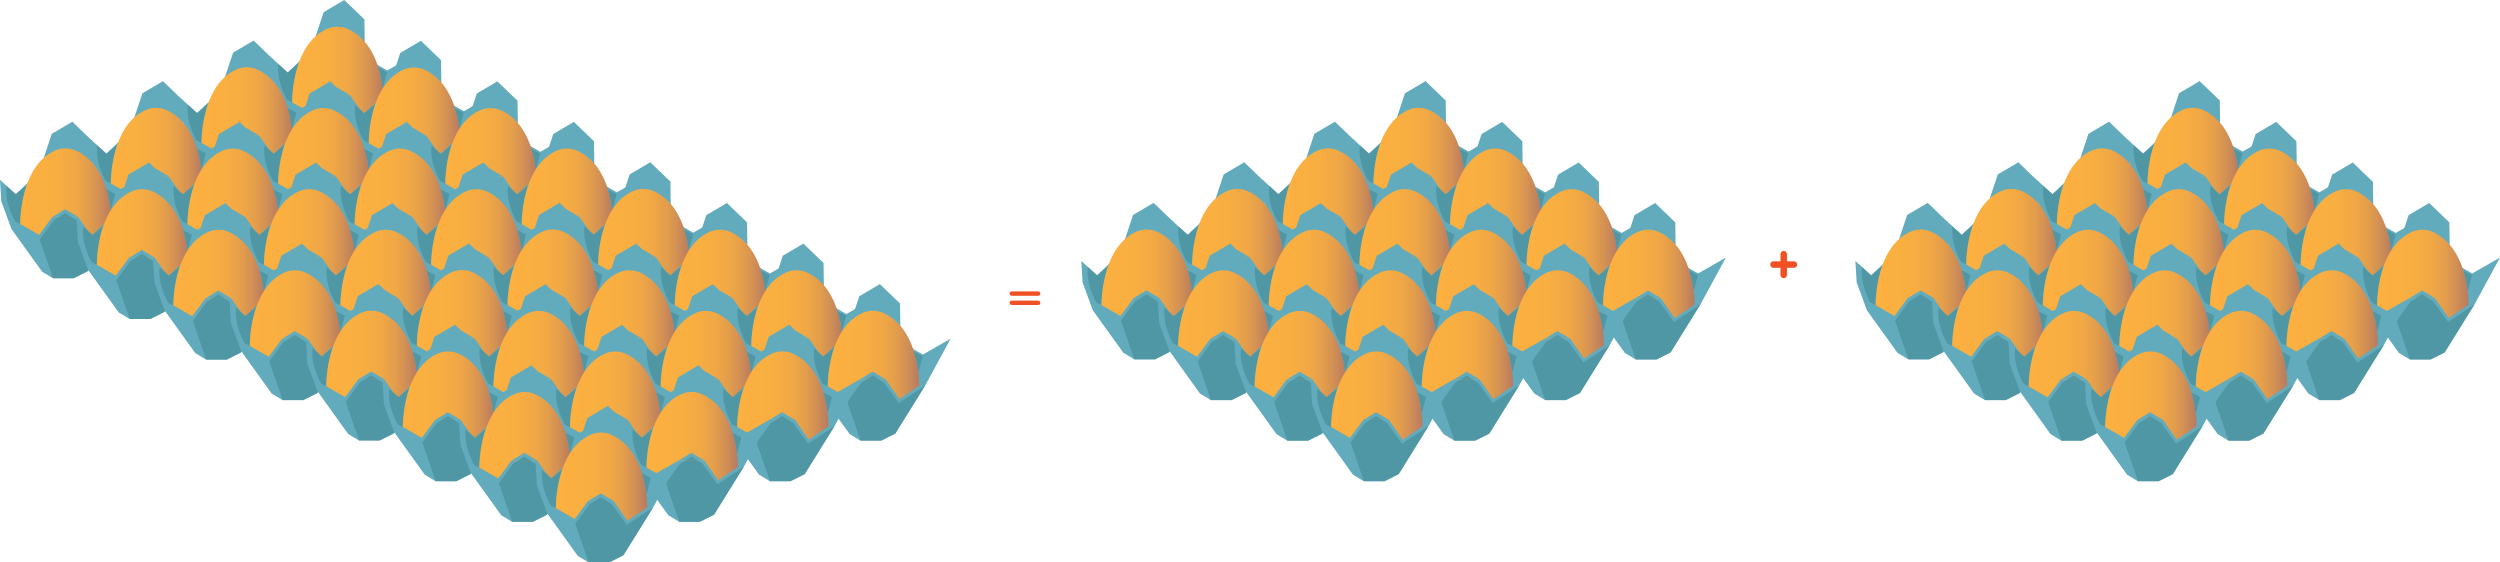 <svg xmlns="http://www.w3.org/2000/svg" xmlns:xlink="http://www.w3.org/1999/xlink" viewBox="0 0 2757.17 620.25"><defs><style>.cls-1{fill:#62abbc;}.cls-2{fill:#3d838e;opacity:0.51;}.cls-3{fill:url(#linear-gradient);}.cls-4{fill:url(#linear-gradient-2);}.cls-5{fill:url(#linear-gradient-3);}.cls-6{fill:url(#linear-gradient-4);}.cls-7{fill:url(#linear-gradient-5);}.cls-8{fill:url(#linear-gradient-6);}.cls-9{fill:url(#linear-gradient-7);}.cls-10{fill:url(#linear-gradient-8);}.cls-11{fill:url(#linear-gradient-9);}.cls-12{fill:url(#linear-gradient-10);}.cls-13{fill:url(#linear-gradient-11);}.cls-14{fill:url(#linear-gradient-12);}.cls-15{fill:url(#linear-gradient-13);}.cls-16{fill:url(#linear-gradient-14);}.cls-17{fill:url(#linear-gradient-15);}.cls-18{fill:url(#linear-gradient-16);}.cls-19{fill:url(#linear-gradient-17);}.cls-20{fill:url(#linear-gradient-18);}.cls-21{fill:url(#linear-gradient-19);}.cls-22{fill:url(#linear-gradient-20);}.cls-23{fill:url(#linear-gradient-21);}.cls-24{fill:url(#linear-gradient-22);}.cls-25{fill:url(#linear-gradient-23);}.cls-26{fill:url(#linear-gradient-24);}.cls-27{fill:url(#linear-gradient-25);}.cls-28{fill:url(#linear-gradient-26);}.cls-29{fill:url(#linear-gradient-27);}.cls-30{fill:url(#linear-gradient-28);}.cls-31{fill:url(#linear-gradient-29);}.cls-32{fill:url(#linear-gradient-30);}.cls-33{fill:url(#linear-gradient-31);}.cls-34{fill:url(#linear-gradient-32);}.cls-35{fill:url(#linear-gradient-33);}.cls-36{fill:url(#linear-gradient-34);}.cls-37{fill:url(#linear-gradient-35);}.cls-38{fill:url(#linear-gradient-36);}.cls-39{fill:url(#linear-gradient-37);}.cls-40{fill:url(#linear-gradient-38);}.cls-41{fill:url(#linear-gradient-39);}.cls-42{fill:url(#linear-gradient-40);}.cls-43{fill:url(#linear-gradient-41);}.cls-44{fill:url(#linear-gradient-42);}.cls-45{fill:url(#linear-gradient-43);}.cls-46{fill:url(#linear-gradient-44);}.cls-47{fill:url(#linear-gradient-45);}.cls-48{fill:url(#linear-gradient-46);}.cls-49{fill:url(#linear-gradient-47);}.cls-50{fill:url(#linear-gradient-48);}.cls-51{fill:url(#linear-gradient-49);}.cls-52{fill:url(#linear-gradient-50);}.cls-53{fill:url(#linear-gradient-51);}.cls-54{fill:url(#linear-gradient-52);}.cls-55{fill:url(#linear-gradient-53);}.cls-56{fill:url(#linear-gradient-54);}.cls-57{fill:url(#linear-gradient-55);}.cls-58{fill:url(#linear-gradient-56);}.cls-59{fill:url(#linear-gradient-57);}.cls-60{fill:url(#linear-gradient-58);}.cls-61{fill:url(#linear-gradient-59);}.cls-62{fill:url(#linear-gradient-60);}.cls-63{fill:url(#linear-gradient-61);}.cls-64{fill:url(#linear-gradient-62);}.cls-65{fill:url(#linear-gradient-63);}.cls-66{fill:url(#linear-gradient-64);}.cls-67{fill:#f05023;}</style><linearGradient id="linear-gradient" x1="322.19" y1="78.13" x2="423.03" y2="78.13" gradientUnits="userSpaceOnUse"><stop offset="0" stop-color="#fbb040"/><stop offset="0.39" stop-color="#f9ae41"/><stop offset="0.59" stop-color="#f1a845"/><stop offset="0.74" stop-color="#e49e4b"/><stop offset="0.87" stop-color="#d18f55"/><stop offset="0.99" stop-color="#b97c60"/><stop offset="1" stop-color="#b67a62"/></linearGradient><linearGradient id="linear-gradient-2" x1="406.7" y1="123.08" x2="507.54" y2="123.08" xlink:href="#linear-gradient"/><linearGradient id="linear-gradient-3" x1="222.25" y1="122.86" x2="323.09" y2="122.86" xlink:href="#linear-gradient"/><linearGradient id="linear-gradient-4" x1="306.76" y1="167.81" x2="407.6" y2="167.81" xlink:href="#linear-gradient"/><linearGradient id="linear-gradient-5" x1="491.07" y1="167.86" x2="591.91" y2="167.86" xlink:href="#linear-gradient"/><linearGradient id="linear-gradient-6" x1="391.13" y1="212.59" x2="491.97" y2="212.59" xlink:href="#linear-gradient"/><linearGradient id="linear-gradient-7" x1="575.4" y1="212.55" x2="676.23" y2="212.55" xlink:href="#linear-gradient"/><linearGradient id="linear-gradient-8" x1="475.46" y1="257.28" x2="576.3" y2="257.28" xlink:href="#linear-gradient"/><linearGradient id="linear-gradient-9" x1="122.24" y1="167.64" x2="223.08" y2="167.64" xlink:href="#linear-gradient"/><linearGradient id="linear-gradient-10" x1="206.75" y1="212.6" x2="307.59" y2="212.6" xlink:href="#linear-gradient"/><linearGradient id="linear-gradient-11" x1="22.3" y1="212.37" x2="123.14" y2="212.37" xlink:href="#linear-gradient"/><linearGradient id="linear-gradient-12" x1="106.81" y1="257.33" x2="207.65" y2="257.33" xlink:href="#linear-gradient"/><linearGradient id="linear-gradient-13" x1="291.12" y1="257.37" x2="391.96" y2="257.37" xlink:href="#linear-gradient"/><linearGradient id="linear-gradient-14" x1="191.18" y1="302.1" x2="292.02" y2="302.1" xlink:href="#linear-gradient"/><linearGradient id="linear-gradient-15" x1="375.45" y1="302.06" x2="476.29" y2="302.06" xlink:href="#linear-gradient"/><linearGradient id="linear-gradient-16" x1="275.51" y1="346.79" x2="376.35" y2="346.79" xlink:href="#linear-gradient"/><linearGradient id="linear-gradient-17" x1="659.69" y1="257.06" x2="760.53" y2="257.06" xlink:href="#linear-gradient"/><linearGradient id="linear-gradient-18" x1="744.2" y1="302.01" x2="845.04" y2="302.01" xlink:href="#linear-gradient"/><linearGradient id="linear-gradient-19" x1="559.75" y1="301.79" x2="660.59" y2="301.79" xlink:href="#linear-gradient"/><linearGradient id="linear-gradient-20" x1="644.26" y1="346.74" x2="745.1" y2="346.74" xlink:href="#linear-gradient"/><linearGradient id="linear-gradient-21" x1="828.57" y1="346.79" x2="929.41" y2="346.79" xlink:href="#linear-gradient"/><linearGradient id="linear-gradient-22" x1="728.63" y1="391.52" x2="829.47" y2="391.52" xlink:href="#linear-gradient"/><linearGradient id="linear-gradient-23" x1="912.9" y1="391.48" x2="1013.74" y2="391.48" xlink:href="#linear-gradient"/><linearGradient id="linear-gradient-24" x1="812.96" y1="436.21" x2="913.8" y2="436.21" xlink:href="#linear-gradient"/><linearGradient id="linear-gradient-25" x1="459.74" y1="346.57" x2="560.58" y2="346.57" xlink:href="#linear-gradient"/><linearGradient id="linear-gradient-26" x1="544.25" y1="391.52" x2="645.09" y2="391.52" xlink:href="#linear-gradient"/><linearGradient id="linear-gradient-27" x1="359.8" y1="391.3" x2="460.64" y2="391.3" xlink:href="#linear-gradient"/><linearGradient id="linear-gradient-28" x1="444.31" y1="436.26" x2="545.15" y2="436.26" xlink:href="#linear-gradient"/><linearGradient id="linear-gradient-29" x1="628.62" y1="436.3" x2="729.46" y2="436.3" xlink:href="#linear-gradient"/><linearGradient id="linear-gradient-30" x1="528.68" y1="481.03" x2="629.52" y2="481.03" xlink:href="#linear-gradient"/><linearGradient id="linear-gradient-31" x1="712.95" y1="480.99" x2="813.79" y2="480.99" xlink:href="#linear-gradient"/><linearGradient id="linear-gradient-32" x1="613.01" y1="525.72" x2="713.85" y2="525.72" xlink:href="#linear-gradient"/><linearGradient id="linear-gradient-33" x1="1514.71" y1="167.59" x2="1615.55" y2="167.59" xlink:href="#linear-gradient"/><linearGradient id="linear-gradient-34" x1="1599.22" y1="212.55" x2="1700.06" y2="212.55" xlink:href="#linear-gradient"/><linearGradient id="linear-gradient-35" x1="1414.77" y1="212.32" x2="1515.61" y2="212.32" xlink:href="#linear-gradient"/><linearGradient id="linear-gradient-36" x1="1499.28" y1="257.28" x2="1600.12" y2="257.28" xlink:href="#linear-gradient"/><linearGradient id="linear-gradient-37" x1="1683.58" y1="257.32" x2="1784.42" y2="257.32" xlink:href="#linear-gradient"/><linearGradient id="linear-gradient-38" x1="1583.64" y1="302.05" x2="1684.48" y2="302.05" xlink:href="#linear-gradient"/><linearGradient id="linear-gradient-39" x1="1767.91" y1="302.01" x2="1868.75" y2="302.01" xlink:href="#linear-gradient"/><linearGradient id="linear-gradient-40" x1="1667.97" y1="346.75" x2="1768.81" y2="346.75" xlink:href="#linear-gradient"/><linearGradient id="linear-gradient-41" x1="1314.76" y1="257.11" x2="1415.6" y2="257.11" xlink:href="#linear-gradient"/><linearGradient id="linear-gradient-42" x1="1399.27" y1="302.06" x2="1500.11" y2="302.06" xlink:href="#linear-gradient"/><linearGradient id="linear-gradient-43" x1="1214.82" y1="301.84" x2="1315.66" y2="301.84" xlink:href="#linear-gradient"/><linearGradient id="linear-gradient-44" x1="1299.33" y1="346.79" x2="1400.17" y2="346.79" xlink:href="#linear-gradient"/><linearGradient id="linear-gradient-45" x1="1483.63" y1="346.84" x2="1584.47" y2="346.84" xlink:href="#linear-gradient"/><linearGradient id="linear-gradient-46" x1="1383.7" y1="391.57" x2="1484.53" y2="391.57" xlink:href="#linear-gradient"/><linearGradient id="linear-gradient-47" x1="1567.96" y1="391.53" x2="1668.8" y2="391.53" xlink:href="#linear-gradient"/><linearGradient id="linear-gradient-48" x1="1468.02" y1="436.26" x2="1568.86" y2="436.26" xlink:href="#linear-gradient"/><linearGradient id="linear-gradient-49" x1="2368.42" y1="167.59" x2="2469.26" y2="167.59" xlink:href="#linear-gradient"/><linearGradient id="linear-gradient-50" x1="2452.93" y1="212.55" x2="2553.77" y2="212.55" xlink:href="#linear-gradient"/><linearGradient id="linear-gradient-51" x1="2268.48" y1="212.32" x2="2369.32" y2="212.32" xlink:href="#linear-gradient"/><linearGradient id="linear-gradient-52" x1="2352.99" y1="257.28" x2="2453.83" y2="257.28" xlink:href="#linear-gradient"/><linearGradient id="linear-gradient-53" x1="2537.3" y1="257.32" x2="2638.14" y2="257.32" xlink:href="#linear-gradient"/><linearGradient id="linear-gradient-54" x1="2437.36" y1="302.05" x2="2538.2" y2="302.05" xlink:href="#linear-gradient"/><linearGradient id="linear-gradient-55" x1="2621.63" y1="302.01" x2="2722.47" y2="302.01" xlink:href="#linear-gradient"/><linearGradient id="linear-gradient-56" x1="2521.69" y1="346.75" x2="2622.53" y2="346.75" xlink:href="#linear-gradient"/><linearGradient id="linear-gradient-57" x1="2168.48" y1="257.11" x2="2269.31" y2="257.11" xlink:href="#linear-gradient"/><linearGradient id="linear-gradient-58" x1="2252.98" y1="302.06" x2="2353.82" y2="302.06" xlink:href="#linear-gradient"/><linearGradient id="linear-gradient-59" x1="2068.54" y1="301.84" x2="2169.37" y2="301.84" xlink:href="#linear-gradient"/><linearGradient id="linear-gradient-60" x1="2153.04" y1="346.79" x2="2253.88" y2="346.79" xlink:href="#linear-gradient"/><linearGradient id="linear-gradient-61" x1="2337.35" y1="346.84" x2="2438.19" y2="346.84" xlink:href="#linear-gradient"/><linearGradient id="linear-gradient-62" x1="2237.41" y1="391.57" x2="2338.25" y2="391.57" xlink:href="#linear-gradient"/><linearGradient id="linear-gradient-63" x1="2421.68" y1="391.53" x2="2522.52" y2="391.53" xlink:href="#linear-gradient"/><linearGradient id="linear-gradient-64" x1="2321.74" y1="436.26" x2="2422.58" y2="436.26" xlink:href="#linear-gradient"/></defs><title>V1_G1</title><g id="Layer_2" data-name="Layer 2"><polygon class="cls-1" points="301.32 87.84 312.61 118.49 346.33 165.4 358.33 172.65 381.08 172.65 396.73 164.8 429.68 111.76 457.74 60.14 427.08 77.69 402.47 63.74 401.9 21.39 379.65 0 356.97 13.37 343.01 55.46 317.3 79.91 299.89 64.12 301.32 87.84"/><path class="cls-2" d="M316.6,110l5.59,2.81s.23-24.79,7.4-43.13L317.3,79.91l-10.15-9.27C304.59,90.34,316.6,110,316.6,110Z"/><path class="cls-3" d="M322.19,112.8l20.84,12L357.69,105H386l15.16,21.84,18.07-12.21,3.77-2.46s1.26-61.22-38.82-79.94a28.43,28.43,0,0,0-23.5-.36C321.36,49.19,322.19,112.8,322.19,112.8Z"/><polygon class="cls-1" points="357.69 104.96 371.81 96.5 386.03 104.96 357.69 104.96"/><polygon class="cls-2" points="358.41 172.65 343.66 129.9 359.18 108.64 371.81 100.73 384.18 108.64 400.51 131.22 429.76 111.76 396.81 164.8 381.16 172.65 358.41 172.65"/><path class="cls-2" d="M417.34,74.62a116.82,116.82,0,0,1,4.77,22.85l4.77-17.86Z"/><polygon class="cls-1" points="385.82 132.79 397.11 163.44 430.84 210.36 442.84 217.61 465.59 217.61 481.24 209.75 514.19 156.71 542.25 105.1 511.59 122.64 486.98 108.69 486.41 66.34 464.16 44.95 441.48 58.33 427.52 100.42 401.81 124.87 384.4 109.07 385.82 132.79"/><path class="cls-2" d="M401.11,154.94l5.59,2.81s.23-24.79,7.39-43.12l-12.28,10.24-10.15-9.27C389.1,135.29,401.11,154.94,401.11,154.94Z"/><path class="cls-4" d="M406.7,157.75l20.84,12,14.66-19.83h28.34l15.16,21.83,18.07-12.21,3.77-2.46s1.26-61.22-38.82-79.94a28.43,28.43,0,0,0-23.5-.36C405.86,94.15,406.7,157.75,406.7,157.75Z"/><polygon class="cls-1" points="442.2 149.92 456.31 141.45 470.54 149.92 442.2 149.92"/><polygon class="cls-2" points="442.92 217.61 428.17 174.86 443.69 153.59 456.31 145.68 468.69 153.59 485.02 176.17 514.27 156.71 481.32 209.75 465.67 217.61 442.92 217.61"/><path class="cls-2" d="M501.85,119.58a116.82,116.82,0,0,1,4.77,22.85l4.77-17.87Z"/><polygon class="cls-1" points="201.38 132.57 212.67 163.22 246.39 210.14 258.39 217.39 281.14 217.39 296.79 209.53 329.74 156.49 357.8 104.87 327.14 122.42 302.53 108.47 301.96 66.12 279.71 44.73 257.03 58.1 243.07 100.19 217.36 124.64 199.95 108.85 201.38 132.57"/><path class="cls-2" d="M216.66,154.72l5.59,2.81s.23-24.79,7.4-43.13l-12.29,10.24-10.15-9.26C204.65,135.07,216.66,154.72,216.66,154.72Z"/><path class="cls-5" d="M222.25,157.53l20.84,12,14.66-19.84h28.34l15.16,21.84,18.07-12.21,3.77-2.46s1.26-61.22-38.82-79.94a28.43,28.43,0,0,0-23.5-.36C221.42,93.92,222.25,157.53,222.25,157.53Z"/><polygon class="cls-1" points="257.75 149.69 271.87 141.23 286.09 149.69 257.75 149.69"/><polygon class="cls-2" points="258.47 217.39 243.72 174.64 259.24 153.37 271.87 145.46 284.24 153.37 300.57 175.95 329.82 156.49 296.87 209.53 281.22 217.39 258.47 217.39"/><path class="cls-2" d="M317.4,119.35a117,117,0,0,1,4.77,22.85l4.77-17.86Z"/><polygon class="cls-1" points="285.88 177.53 297.17 208.17 330.9 255.09 342.9 262.34 365.65 262.34 381.3 254.48 414.25 201.44 442.31 149.83 411.65 167.37 387.04 153.43 386.47 111.07 364.22 89.69 341.54 103.06 327.58 145.15 301.87 169.6 284.46 153.81 285.88 177.53"/><path class="cls-2" d="M301.17,199.67l5.59,2.81s.23-24.79,7.4-43.12L301.87,169.6l-10.15-9.27C289.16,180,301.17,199.67,301.17,199.67Z"/><path class="cls-6" d="M306.76,202.48l20.84,12,14.66-19.83H370.6l15.16,21.83,18.07-12.21,3.77-2.46s1.26-61.22-38.82-79.94a28.43,28.43,0,0,0-23.5-.36C305.92,138.88,306.76,202.48,306.76,202.48Z"/><polygon class="cls-1" points="342.26 194.65 356.38 186.18 370.6 194.65 342.26 194.65"/><polygon class="cls-2" points="342.98 262.34 328.23 219.59 343.75 198.32 356.38 190.41 368.75 198.32 385.08 220.9 414.33 201.44 381.38 254.48 365.73 262.34 342.98 262.34"/><path class="cls-2" d="M401.91,164.31a116.82,116.82,0,0,1,4.77,22.85l4.77-17.87Z"/><polygon class="cls-1" points="470.19 177.57 481.48 208.22 515.21 255.13 527.21 262.38 549.95 262.38 565.6 254.53 598.55 201.49 626.61 149.87 595.96 167.42 571.35 153.47 570.78 111.12 548.53 89.73 525.85 103.1 511.89 145.19 486.17 169.64 468.76 153.85 470.19 177.57"/><path class="cls-2" d="M485.48,199.72l5.59,2.81s.22-24.8,7.39-43.13l-12.29,10.24L476,160.37C473.47,180.07,485.48,199.72,485.48,199.72Z"/><path class="cls-7" d="M491.07,202.53l20.83,12,14.67-19.84H554.9l15.17,21.84,18.07-12.21,3.76-2.46s1.27-61.22-38.81-79.94a28.45,28.45,0,0,0-23.51-.36C490.23,138.92,491.07,202.53,491.07,202.53Z"/><polygon class="cls-1" points="526.57 194.69 540.68 186.23 554.9 194.69 526.57 194.69"/><polygon class="cls-2" points="527.29 262.38 512.54 219.63 528.06 198.37 540.68 190.46 553.06 198.37 569.39 220.94 598.64 201.49 565.69 254.53 550.04 262.38 527.29 262.38"/><path class="cls-2" d="M586.21,164.35A116.31,116.31,0,0,1,591,187.2l4.76-17.86Z"/><polygon class="cls-1" points="370.25 222.3 381.54 252.95 415.26 299.87 427.26 307.12 450.01 307.12 465.66 299.26 498.61 246.22 526.67 194.6 496.01 212.15 471.41 198.2 470.84 155.85 448.59 134.46 425.91 147.84 411.95 189.92 386.23 214.37 368.82 198.58 370.25 222.3"/><path class="cls-2" d="M385.54,244.45l5.59,2.81s.22-24.79,7.39-43.13l-12.29,10.24-10.14-9.26C373.53,224.8,385.54,244.45,385.54,244.45Z"/><path class="cls-8" d="M391.13,247.26l20.83,12,14.67-19.84H455l15.17,21.84,18.07-12.21,3.76-2.46s1.27-61.22-38.81-79.94a28.45,28.45,0,0,0-23.51-.36C390.29,183.65,391.13,247.26,391.13,247.26Z"/><polygon class="cls-1" points="426.63 239.42 440.74 230.96 454.96 239.42 426.63 239.42"/><polygon class="cls-2" points="427.35 307.12 412.6 264.37 428.12 243.1 440.74 235.19 453.12 243.1 469.45 265.68 498.7 246.22 465.75 299.26 450.1 307.12 427.35 307.12"/><path class="cls-2" d="M486.27,209.08a116.31,116.31,0,0,1,4.78,22.85l4.76-17.86Z"/><polygon class="cls-1" points="554.52 222.26 565.81 252.91 599.53 299.82 611.53 307.07 634.28 307.07 649.93 299.22 682.88 246.18 710.94 194.56 680.28 212.11 655.67 198.16 655.11 155.81 632.86 134.42 610.17 147.79 596.21 189.88 570.5 214.33 553.09 198.54 554.52 222.26"/><path class="cls-2" d="M569.81,244.41l5.59,2.81s.22-24.79,7.39-43.13L570.5,214.33l-10.15-9.27C557.8,224.76,569.81,244.41,569.81,244.41Z"/><path class="cls-9" d="M575.4,247.22l20.83,12,14.67-19.84h28.33l15.17,21.84L672.46,249l3.77-2.46s1.27-61.22-38.82-79.94a28.43,28.43,0,0,0-23.5-.36C574.56,183.61,575.4,247.22,575.4,247.22Z"/><polygon class="cls-1" points="610.9 239.38 625.01 230.92 639.23 239.38 610.9 239.38"/><polygon class="cls-2" points="611.62 307.07 596.87 264.32 612.38 243.06 625.01 235.15 637.38 243.06 653.71 265.63 682.96 246.18 650.01 299.22 634.37 307.07 611.62 307.07"/><path class="cls-2" d="M670.54,209a116.82,116.82,0,0,1,4.77,22.85L680.08,214Z"/><polygon class="cls-1" points="454.58 266.99 465.87 297.64 499.59 344.56 511.59 351.81 534.34 351.81 549.99 343.95 582.94 290.91 611 239.29 580.34 256.84 555.74 242.89 555.17 200.54 532.92 179.15 510.24 192.53 496.27 234.61 470.56 259.06 453.15 243.27 454.58 266.99"/><path class="cls-2" d="M469.87,289.14l5.59,2.81s.22-24.79,7.39-43.13l-12.29,10.25-10.15-9.27C457.86,269.49,469.87,289.14,469.87,289.14Z"/><path class="cls-10" d="M475.46,292l20.83,12L511,284.11h28.33L554.46,306l18.06-12.21,3.77-2.46s1.27-61.22-38.82-79.94A28.43,28.43,0,0,0,514,211C474.62,228.35,475.46,292,475.46,292Z"/><polygon class="cls-1" points="510.96 284.11 525.07 275.65 539.29 284.11 510.96 284.11"/><polygon class="cls-2" points="511.68 351.81 496.93 309.06 512.44 287.79 525.07 279.88 537.44 287.79 553.77 310.37 583.02 290.91 550.07 343.95 534.43 351.81 511.68 351.81"/><path class="cls-2" d="M570.6,253.77a117,117,0,0,1,4.77,22.85l4.77-17.86Z"/><polygon class="cls-1" points="101.37 177.35 112.66 208 146.38 254.92 158.38 262.17 181.13 262.17 196.78 254.31 229.73 201.27 257.79 149.66 227.13 167.2 202.52 153.25 201.95 110.9 179.7 89.51 157.02 102.89 143.06 144.97 117.35 169.43 99.94 153.63 101.37 177.35"/><path class="cls-2" d="M116.65,199.5l5.59,2.81s.23-24.79,7.4-43.12l-12.29,10.24-10.15-9.27C104.65,179.85,116.65,199.5,116.65,199.5Z"/><path class="cls-11" d="M122.24,202.31l20.84,12,14.66-19.83h28.34l15.16,21.83,18.07-12.21,3.77-2.46s1.26-61.22-38.82-79.94a28.43,28.43,0,0,0-23.5-.36C121.41,138.71,122.24,202.31,122.24,202.31Z"/><polygon class="cls-1" points="157.75 194.47 171.86 186.01 186.08 194.47 157.75 194.47"/><polygon class="cls-2" points="158.46 262.17 143.71 219.42 159.23 198.15 171.86 190.24 184.23 198.15 200.56 220.73 229.81 201.27 196.86 254.31 181.21 262.17 158.46 262.17"/><path class="cls-2" d="M217.39,164.14A116.82,116.82,0,0,1,222.16,187l4.77-17.87Z"/><polygon class="cls-1" points="185.88 222.31 197.16 252.95 230.89 299.87 242.89 307.12 265.64 307.12 281.29 299.26 314.24 246.22 342.3 194.61 311.64 212.16 287.03 198.21 286.46 155.85 264.21 134.47 241.53 147.84 227.57 189.93 201.86 214.38 184.45 198.59 185.88 222.31"/><path class="cls-2" d="M201.16,244.45l5.59,2.81s.23-24.79,7.4-43.12l-12.29,10.24-10.15-9.27C189.15,224.8,201.16,244.45,201.16,244.45Z"/><path class="cls-12" d="M206.75,247.26l20.84,12,14.66-19.83h28.34l15.16,21.83,18.07-12.2,3.77-2.46s1.26-61.23-38.82-79.95a28.5,28.5,0,0,0-23.5-.36C205.91,183.66,206.75,247.26,206.75,247.26Z"/><polygon class="cls-1" points="242.25 239.43 256.37 230.96 270.59 239.43 242.25 239.43"/><polygon class="cls-2" points="242.97 307.12 228.22 264.37 243.74 243.1 256.37 235.2 268.74 243.1 285.07 265.68 314.32 246.22 281.37 299.26 265.72 307.12 242.97 307.12"/><path class="cls-2" d="M301.9,209.09a116.82,116.82,0,0,1,4.77,22.85l4.77-17.87Z"/><polygon class="cls-1" points="1.43 222.09 12.72 252.73 46.44 299.65 58.44 306.9 81.19 306.9 96.84 299.04 129.79 246 157.85 194.39 127.19 211.93 102.58 197.98 102.01 155.63 79.76 134.25 57.08 147.62 43.12 189.71 17.41 214.16 0 198.37 1.43 222.09"/><path class="cls-2" d="M16.71,244.23,22.3,247s.23-24.79,7.4-43.12L17.41,214.16,7.26,204.89C4.71,224.58,16.71,244.23,16.71,244.23Z"/><path class="cls-13" d="M22.3,247l20.84,12L57.8,239.21H86.14L101.3,261l18.07-12.21,3.77-2.46s1.26-61.22-38.82-79.94a28.43,28.43,0,0,0-23.5-.36C21.47,183.44,22.3,247,22.3,247Z"/><polygon class="cls-1" points="57.8 239.21 71.92 230.74 86.14 239.21 57.8 239.21"/><polygon class="cls-2" points="58.52 306.9 43.77 264.15 59.29 242.88 71.92 234.97 84.29 242.88 100.62 265.46 129.87 246 96.92 299.04 81.27 306.9 58.52 306.9"/><path class="cls-2" d="M117.45,208.87a116.82,116.82,0,0,1,4.77,22.85L127,213.85Z"/><polygon class="cls-1" points="85.94 267.04 97.22 297.68 130.95 344.6 142.95 351.85 165.7 351.85 181.35 344 214.3 290.95 242.36 239.34 211.7 256.89 187.09 242.94 186.52 200.59 164.27 179.2 141.59 192.57 127.63 234.66 101.92 259.11 84.51 243.32 85.94 267.04"/><path class="cls-2" d="M101.22,289.19l5.59,2.8s.23-24.79,7.4-43.12l-12.29,10.24-10.15-9.27C89.21,269.54,101.22,289.19,101.22,289.19Z"/><path class="cls-14" d="M106.81,292l20.84,12,14.66-19.83h28.34L185.81,306l18.07-12.2,3.77-2.46s1.26-61.23-38.82-79.95a28.47,28.47,0,0,0-23.5-.35C106,228.39,106.81,292,106.81,292Z"/><polygon class="cls-1" points="142.31 284.16 156.43 275.69 170.65 284.16 142.31 284.16"/><polygon class="cls-2" points="143.03 351.85 128.28 309.1 143.8 287.83 156.43 279.93 168.8 287.83 185.13 310.41 214.38 290.95 181.43 344 165.78 351.85 143.03 351.85"/><path class="cls-2" d="M202,253.82a116.82,116.82,0,0,1,4.77,22.85l4.77-17.86Z"/><polygon class="cls-1" points="270.24 267.08 281.53 297.73 315.25 344.65 327.25 351.9 350 351.9 365.65 344.04 398.6 291 426.66 239.38 396 256.93 371.4 242.98 370.83 200.63 348.58 179.24 325.9 192.62 311.94 234.71 286.23 259.16 268.81 243.36 270.24 267.08"/><path class="cls-2" d="M285.53,289.23l5.59,2.81s.23-24.79,7.39-43.13l-12.29,10.25-10.14-9.27C273.52,269.58,285.53,289.23,285.53,289.23Z"/><path class="cls-15" d="M291.12,292,312,304l14.67-19.83H355L370.12,306l18.07-12.21,3.76-2.46s1.27-61.22-38.81-79.94a28.45,28.45,0,0,0-23.51-.36C290.28,228.44,291.12,292,291.12,292Z"/><polygon class="cls-1" points="326.62 284.2 340.73 275.74 354.95 284.2 326.62 284.2"/><polygon class="cls-2" points="327.34 351.9 312.59 309.15 328.11 287.88 340.73 279.97 353.11 287.88 369.44 310.46 398.69 291 365.74 344.04 350.09 351.9 327.34 351.9"/><path class="cls-2" d="M386.26,253.87A116.31,116.31,0,0,1,391,276.72l4.76-17.87Z"/><polygon class="cls-1" points="170.3 311.82 181.59 342.46 215.32 389.38 227.32 396.63 250.06 396.63 265.71 388.77 298.66 335.73 326.73 284.12 296.07 301.66 271.46 287.71 270.89 245.36 248.64 223.97 225.96 237.35 212 279.44 186.28 303.89 168.88 288.1 170.3 311.82"/><path class="cls-2" d="M185.59,334l5.59,2.81s.23-24.79,7.39-43.12l-12.29,10.24-10.14-9.27C173.58,314.31,185.59,334,185.59,334Z"/><path class="cls-16" d="M191.18,336.77l20.83,12,14.67-19.83H255l15.17,21.83,18.07-12.21L292,336.1s1.27-61.22-38.81-79.94a28.45,28.45,0,0,0-23.51-.36C190.34,273.17,191.18,336.77,191.18,336.77Z"/><polygon class="cls-1" points="226.68 328.94 240.79 320.47 255.01 328.94 226.68 328.94"/><polygon class="cls-2" points="227.4 396.63 212.65 353.88 228.17 332.61 240.79 324.7 253.17 332.61 269.5 355.19 298.75 335.73 265.8 388.77 250.15 396.63 227.4 396.63"/><path class="cls-2" d="M286.32,298.6a116.31,116.31,0,0,1,4.78,22.85l4.76-17.87Z"/><polygon class="cls-1" points="354.57 311.77 365.86 342.42 399.58 389.34 411.58 396.59 434.33 396.59 449.98 388.73 482.93 335.69 510.99 284.08 480.33 301.62 455.73 287.67 455.16 245.32 432.91 223.93 410.23 237.31 396.26 279.4 370.55 303.85 353.14 288.06 354.57 311.77"/><path class="cls-2" d="M369.86,333.92l5.59,2.81s.22-24.79,7.39-43.12l-12.29,10.24-10.15-9.27C357.85,314.27,369.86,333.92,369.86,333.92Z"/><path class="cls-17" d="M375.45,336.73l20.83,12L411,328.9h28.33l15.17,21.83,18.06-12.21,3.77-2.46s1.27-61.22-38.81-79.94a28.45,28.45,0,0,0-23.51-.36C374.61,273.13,375.45,336.73,375.45,336.73Z"/><polygon class="cls-1" points="410.95 328.9 425.06 320.43 439.28 328.9 410.95 328.9"/><polygon class="cls-2" points="411.67 396.59 396.92 353.84 412.44 332.57 425.06 324.66 437.44 332.57 453.76 355.15 483.01 335.69 450.06 388.73 434.42 396.59 411.67 396.59"/><path class="cls-2" d="M470.59,298.56a117.21,117.21,0,0,1,4.78,22.85l4.76-17.87Z"/><polygon class="cls-1" points="254.63 356.51 265.92 387.15 299.64 434.07 311.64 441.32 334.39 441.32 350.04 433.46 382.99 380.42 411.05 328.81 380.39 346.35 355.79 332.4 355.22 290.05 332.97 268.67 310.29 282.04 296.32 324.13 270.61 348.58 253.2 332.79 254.63 356.51"/><path class="cls-2" d="M269.92,378.65l5.59,2.81s.22-24.79,7.39-43.12l-12.29,10.24-10.15-9.27C257.91,359,269.92,378.65,269.92,378.65Z"/><path class="cls-18" d="M275.51,381.46l20.83,12L311,373.63h28.33l15.17,21.83,18.07-12.2,3.76-2.47s1.27-61.22-38.81-79.94a28.49,28.49,0,0,0-23.51-.36C274.67,317.86,275.51,381.46,275.51,381.46Z"/><polygon class="cls-1" points="311.01 373.63 325.12 365.16 339.34 373.63 311.01 373.63"/><polygon class="cls-2" points="311.73 441.32 296.98 398.57 312.5 377.3 325.12 369.39 337.5 377.3 353.82 399.88 383.07 380.42 350.13 433.46 334.48 441.32 311.73 441.32"/><path class="cls-2" d="M370.65,343.29a116.31,116.31,0,0,1,4.78,22.85l4.76-17.87Z"/><polygon class="cls-1" points="638.82 266.77 650.11 297.41 683.83 344.33 695.83 351.58 718.58 351.58 734.23 343.73 767.18 290.69 795.24 239.07 764.58 256.62 739.97 242.67 739.4 200.32 717.15 178.93 694.47 192.3 680.51 234.39 654.8 258.84 637.39 243.05 638.82 266.77"/><path class="cls-2" d="M654.1,288.92l5.59,2.8s.23-24.79,7.4-43.12L654.8,258.84l-10.15-9.27C642.1,269.27,654.1,288.92,654.1,288.92Z"/><path class="cls-19" d="M659.69,291.72l20.84,12,14.66-19.83h28.34l15.16,21.83,18.07-12.2,3.77-2.46s1.26-61.23-38.82-79.95a28.47,28.47,0,0,0-23.5-.35C658.86,228.12,659.69,291.72,659.69,291.72Z"/><polygon class="cls-1" points="695.2 283.89 709.31 275.43 723.53 283.89 695.2 283.89"/><polygon class="cls-2" points="695.91 351.58 681.16 308.83 696.68 287.56 709.31 279.66 721.68 287.56 738.01 310.14 767.26 290.69 734.31 343.73 718.66 351.58 695.91 351.58"/><path class="cls-2" d="M754.84,253.55a116.82,116.82,0,0,1,4.77,22.85l4.77-17.86Z"/><polygon class="cls-1" points="723.33 311.72 734.62 342.37 768.34 389.29 780.34 396.54 803.09 396.54 818.74 388.68 851.69 335.64 879.75 284.02 849.09 301.57 824.48 287.62 823.91 245.27 801.66 223.88 778.98 237.25 765.02 279.34 739.31 303.8 721.9 288 723.33 311.72"/><path class="cls-2" d="M738.61,333.87l5.59,2.81s.23-24.79,7.4-43.13l-12.29,10.24-10.15-9.26C726.6,314.22,738.61,333.87,738.61,333.87Z"/><path class="cls-20" d="M744.2,336.68l20.84,12,14.66-19.84H808l15.16,21.84,18.07-12.21L845,336s1.26-61.22-38.82-79.94a28.43,28.43,0,0,0-23.5-.36C743.36,273.07,744.2,336.68,744.2,336.68Z"/><polygon class="cls-1" points="779.7 328.84 793.82 320.38 808.04 328.84 779.7 328.84"/><polygon class="cls-2" points="780.42 396.54 765.67 353.79 781.19 332.52 793.82 324.61 806.19 332.52 822.52 355.1 851.77 335.64 818.82 388.68 803.17 396.54 780.42 396.54"/><path class="cls-2" d="M839.35,298.5a117,117,0,0,1,4.77,22.85l4.77-17.86Z"/><polygon class="cls-1" points="538.88 311.5 550.17 342.15 583.89 389.06 595.89 396.31 618.64 396.31 634.29 388.46 667.24 335.42 695.3 283.8 664.64 301.35 640.03 287.4 639.46 245.05 617.21 223.66 594.53 237.03 580.57 279.12 554.86 303.57 537.45 287.78 538.88 311.5"/><path class="cls-2" d="M554.16,333.65l5.59,2.81s.23-24.8,7.4-43.13l-12.29,10.24-10.15-9.27C542.16,314,554.16,333.65,554.16,333.65Z"/><path class="cls-21" d="M559.75,336.46l20.84,12,14.66-19.84h28.34l15.16,21.84,18.07-12.21,3.77-2.46s1.27-61.22-38.82-79.94a28.43,28.43,0,0,0-23.5-.36C558.92,272.85,559.75,336.46,559.75,336.46Z"/><polygon class="cls-1" points="595.25 328.62 609.37 320.16 623.59 328.62 595.25 328.62"/><polygon class="cls-2" points="595.97 396.31 581.22 353.56 596.74 332.3 609.37 324.39 621.74 332.3 638.07 354.88 667.32 335.42 634.37 388.46 618.72 396.31 595.97 396.31"/><path class="cls-2" d="M654.9,298.28a116.82,116.82,0,0,1,4.77,22.85l4.77-17.86Z"/><polygon class="cls-1" points="623.39 356.45 634.67 387.1 668.4 434.02 680.4 441.27 703.15 441.27 718.8 433.41 751.75 380.37 779.81 328.76 749.15 346.3 724.54 332.35 723.97 290 701.72 268.61 679.04 281.99 665.08 324.08 639.37 348.53 621.96 332.73 623.39 356.45"/><path class="cls-2" d="M638.67,378.6l5.59,2.81s.23-24.79,7.4-43.12l-12.29,10.24-10.15-9.27C626.66,359,638.67,378.6,638.67,378.6Z"/><path class="cls-22" d="M644.26,381.41l20.84,12,14.66-19.83H708.1l15.16,21.83,18.07-12.21,3.77-2.46s1.26-61.22-38.82-79.94a28.43,28.43,0,0,0-23.5-.36C643.43,317.81,644.26,381.41,644.26,381.41Z"/><polygon class="cls-1" points="679.76 373.58 693.88 365.11 708.1 373.58 679.76 373.58"/><polygon class="cls-2" points="680.48 441.27 665.73 398.52 681.25 377.25 693.88 369.34 706.25 377.25 722.58 399.83 751.83 380.37 718.88 433.41 703.23 441.27 680.48 441.27"/><path class="cls-2" d="M739.41,343.24a116.82,116.82,0,0,1,4.77,22.85L749,348.22Z"/><polygon class="cls-1" points="807.69 356.5 818.98 387.14 852.71 434.06 864.71 441.31 887.46 441.31 903.1 433.46 936.05 380.42 964.12 328.8 933.46 346.35 908.85 332.4 908.28 290.05 886.03 268.66 863.35 282.03 849.39 324.12 823.67 348.57 806.26 332.78 807.69 356.5"/><path class="cls-2" d="M823,378.65l5.59,2.8s.23-24.79,7.39-43.12l-12.29,10.24-10.14-9.27C811,359,823,378.65,823,378.65Z"/><path class="cls-23" d="M828.57,381.45l20.83,12,14.67-19.83H892.4l15.17,21.83,18.07-12.2,3.76-2.46s1.27-61.23-38.81-80a28.49,28.49,0,0,0-23.51-.35C827.73,317.85,828.57,381.45,828.57,381.45Z"/><polygon class="cls-1" points="864.07 373.62 878.18 365.15 892.4 373.62 864.07 373.62"/><polygon class="cls-2" points="864.79 441.31 850.04 398.56 865.56 377.29 878.18 369.39 890.56 377.29 906.89 399.87 936.14 380.42 903.19 433.46 887.54 441.31 864.79 441.31"/><path class="cls-2" d="M923.71,343.28a116.31,116.31,0,0,1,4.78,22.85l4.76-17.86Z"/><polygon class="cls-1" points="707.75 401.23 719.04 431.88 752.77 478.79 764.77 486.04 787.52 486.04 803.16 478.19 836.11 425.15 864.17 373.53 833.52 391.08 808.91 377.13 808.34 334.78 786.09 313.39 763.41 326.76 749.45 368.85 723.74 393.3 706.33 377.51 707.75 401.23"/><path class="cls-2" d="M723,423.38l5.59,2.81s.23-24.8,7.39-43.13L723.74,393.3,713.59,384C711,403.73,723,423.38,723,423.38Z"/><path class="cls-24" d="M728.63,426.19l20.83,12,14.67-19.84h28.33l15.17,21.84L825.7,428l3.76-2.46s1.27-61.22-38.81-79.94a28.45,28.45,0,0,0-23.51-.36C727.79,362.58,728.63,426.19,728.63,426.19Z"/><polygon class="cls-1" points="764.13 418.35 778.24 409.89 792.46 418.35 764.13 418.35"/><polygon class="cls-2" points="764.85 486.04 750.1 443.29 765.62 422.02 778.24 414.12 790.62 422.02 806.95 444.6 836.2 425.15 803.25 478.19 787.6 486.04 764.85 486.04"/><path class="cls-2" d="M823.77,388a116.31,116.31,0,0,1,4.78,22.85L833.31,393Z"/><polygon class="cls-1" points="892.02 401.19 903.31 431.83 937.03 478.75 949.03 486 971.78 486 987.43 478.15 1020.38 425.11 1048.44 373.49 1017.78 391.04 993.18 377.09 992.61 334.74 970.36 313.35 947.68 326.72 933.72 368.81 908 393.26 890.59 377.47 892.02 401.19"/><path class="cls-2" d="M907.31,423.34l5.59,2.8s.22-24.79,7.39-43.12L908,393.26,897.85,384C895.3,403.69,907.31,423.34,907.31,423.34Z"/><path class="cls-25" d="M912.9,426.14l20.83,12,14.67-19.83h28.33l15.17,21.83,18.07-12.2,3.76-2.46s1.27-61.23-38.81-80a28.49,28.49,0,0,0-23.51-.35C912.06,362.54,912.9,426.14,912.9,426.14Z"/><polygon class="cls-1" points="948.4 418.31 962.51 409.85 976.73 418.31 948.4 418.31"/><polygon class="cls-2" points="949.12 486 934.37 443.25 949.88 421.99 962.51 414.08 974.88 421.99 991.22 444.56 1020.47 425.11 987.51 478.15 971.87 486 949.12 486"/><path class="cls-2" d="M1008,388a116.31,116.31,0,0,1,4.78,22.85l4.76-17.86Z"/><polygon class="cls-1" points="792.08 445.92 803.37 476.57 837.09 523.49 849.09 530.74 871.84 530.74 887.49 522.88 920.44 469.84 948.5 418.22 917.84 435.77 893.24 421.82 892.67 379.47 870.42 358.08 847.74 371.45 833.77 413.54 808.06 437.99 790.65 422.2 792.08 445.92"/><path class="cls-2" d="M807.37,468.07l5.59,2.81s.22-24.79,7.39-43.13L808.06,438l-10.15-9.27C795.36,448.42,807.37,468.07,807.37,468.07Z"/><path class="cls-26" d="M813,470.88l20.83,12L848.46,463h28.33L892,484.88,910,472.67l3.76-2.46S915.06,409,875,390.27a28.45,28.45,0,0,0-23.51-.36C812.12,407.27,813,470.88,813,470.88Z"/><polygon class="cls-1" points="848.46 463.04 862.57 454.58 876.79 463.04 848.46 463.04"/><polygon class="cls-2" points="849.18 530.74 834.43 487.99 849.95 466.72 862.57 458.81 874.95 466.72 891.27 489.3 920.52 469.84 887.58 522.88 871.93 530.74 849.18 530.74"/><path class="cls-2" d="M908.1,432.7a116.31,116.31,0,0,1,4.78,22.85l4.76-17.86Z"/><polygon class="cls-1" points="438.87 356.28 450.16 386.93 483.88 433.85 495.88 441.1 518.63 441.1 534.28 433.24 567.23 380.2 595.29 328.58 564.63 346.13 540.02 332.18 539.46 289.83 517.21 268.44 494.52 281.81 480.56 323.9 454.85 348.35 437.44 332.56 438.87 356.28"/><path class="cls-2" d="M454.15,378.43l5.6,2.81s.22-24.79,7.39-43.13l-12.29,10.24-10.15-9.26C442.15,358.78,454.15,378.43,454.15,378.43Z"/><path class="cls-27" d="M459.75,381.24l20.83,12,14.67-19.84h28.33l15.17,21.84L556.81,383l3.77-2.46s1.27-61.22-38.82-79.94a28.43,28.43,0,0,0-23.5-.36C458.91,317.63,459.75,381.24,459.75,381.24Z"/><polygon class="cls-1" points="495.25 373.4 509.36 364.94 523.58 373.4 495.25 373.4"/><polygon class="cls-2" points="495.96 441.1 481.21 398.35 496.73 377.08 509.36 369.17 521.73 377.08 538.06 399.66 567.31 380.2 534.36 433.24 518.71 441.1 495.96 441.1"/><path class="cls-2" d="M554.89,343.06a117,117,0,0,1,4.77,22.85l4.77-17.86Z"/><polygon class="cls-1" points="523.38 401.24 534.67 431.88 568.39 478.8 580.39 486.05 603.14 486.05 618.79 478.19 651.74 425.15 679.8 373.54 649.14 391.08 624.53 377.13 623.96 334.78 601.71 313.39 579.03 326.77 565.07 368.86 539.36 393.31 521.95 377.52 523.38 401.24"/><path class="cls-2" d="M538.66,423.38l5.59,2.81s.23-24.79,7.4-43.12l-12.29,10.24L529.21,384C526.65,403.73,538.66,423.38,538.66,423.38Z"/><path class="cls-28" d="M544.25,426.19l20.84,12,14.66-19.83h28.34l15.16,21.83L641.32,428l3.77-2.46s1.26-61.22-38.82-79.94a28.43,28.43,0,0,0-23.5-.36C543.42,362.59,544.25,426.19,544.25,426.19Z"/><polygon class="cls-1" points="579.75 418.36 593.87 409.89 608.09 418.36 579.75 418.36"/><polygon class="cls-2" points="580.47 486.05 565.72 443.3 581.24 422.03 593.87 414.13 606.24 422.03 622.57 444.61 651.82 425.15 618.87 478.19 603.22 486.05 580.47 486.05"/><path class="cls-2" d="M639.4,388a116.82,116.82,0,0,1,4.77,22.85L648.94,393Z"/><polygon class="cls-1" points="338.93 401.01 350.22 431.66 383.94 478.58 395.94 485.83 418.69 485.83 434.34 477.97 467.29 424.93 495.35 373.32 464.69 390.86 440.08 376.91 439.51 334.56 417.26 313.17 394.58 326.55 380.62 368.63 354.91 393.09 337.5 377.29 338.93 401.01"/><path class="cls-2" d="M354.21,423.16l5.6,2.81s.22-24.79,7.39-43.13l-12.29,10.25-10.15-9.27C342.21,403.51,354.21,423.16,354.21,423.16Z"/><path class="cls-29" d="M359.81,426l20.83,12,14.67-19.83h28.33L438.81,440l18.06-12.21,3.77-2.46s1.27-61.22-38.82-79.94a28.43,28.43,0,0,0-23.5-.36C359,362.37,359.81,426,359.81,426Z"/><polygon class="cls-1" points="395.31 418.13 409.42 409.67 423.64 418.13 395.31 418.13"/><polygon class="cls-2" points="396.02 485.83 381.27 443.08 396.79 421.81 409.42 413.9 421.79 421.81 438.12 444.39 467.37 424.93 434.42 477.97 418.77 485.83 396.02 485.83"/><path class="cls-2" d="M455,387.8a116.82,116.82,0,0,1,4.77,22.85l4.77-17.87Z"/><polygon class="cls-1" points="423.44 445.97 434.73 476.61 468.45 523.53 480.45 530.78 503.2 530.78 518.85 522.92 551.8 469.88 579.86 418.27 549.2 435.81 524.59 421.87 524.02 379.51 501.77 358.13 479.09 371.5 465.13 413.59 439.42 438.04 422.01 422.25 423.44 445.97"/><path class="cls-2" d="M438.72,468.11l5.59,2.81s.23-24.79,7.4-43.12L439.42,438l-10.15-9.27C426.71,448.46,438.72,468.11,438.72,468.11Z"/><path class="cls-30" d="M444.31,470.92l20.84,12,14.66-19.83h28.34l15.16,21.83,18.07-12.2,3.77-2.46s1.26-61.23-38.82-79.95a28.5,28.5,0,0,0-23.5-.36C443.48,407.32,444.31,470.92,444.31,470.92Z"/><polygon class="cls-1" points="479.81 463.09 493.93 454.62 508.15 463.09 479.81 463.09"/><polygon class="cls-2" points="480.53 530.78 465.78 488.03 481.3 466.76 493.93 458.86 506.3 466.76 522.63 489.34 551.88 469.88 518.93 522.92 503.28 530.78 480.53 530.78"/><path class="cls-2" d="M539.46,432.75a116.82,116.82,0,0,1,4.77,22.85L549,437.73Z"/><polygon class="cls-1" points="607.74 446.01 619.03 476.66 652.76 523.58 664.76 530.83 687.51 530.83 703.15 522.97 736.1 469.93 764.16 418.31 733.51 435.86 708.9 421.91 708.33 379.56 686.08 358.17 663.4 371.55 649.44 413.63 623.73 438.08 606.32 422.29 607.74 446.01"/><path class="cls-2" d="M623,468.16l5.59,2.81s.23-24.79,7.39-43.13l-12.28,10.24-10.15-9.26C611,448.51,623,468.16,623,468.16Z"/><path class="cls-31" d="M628.62,471l20.83,12,14.67-19.84h28.33L707.62,485l18.07-12.21,3.76-2.46s1.27-61.22-38.81-79.94a28.45,28.45,0,0,0-23.51-.36C627.78,407.36,628.62,471,628.62,471Z"/><polygon class="cls-1" points="664.12 463.13 678.23 454.67 692.45 463.13 664.12 463.13"/><polygon class="cls-2" points="664.84 530.83 650.09 488.08 665.61 466.81 678.23 458.9 690.61 466.81 706.94 489.39 736.19 469.93 703.24 522.97 687.59 530.83 664.84 530.83"/><path class="cls-2" d="M723.76,432.79a116.31,116.31,0,0,1,4.78,22.85l4.76-17.86Z"/><polygon class="cls-1" points="507.8 490.74 519.09 521.39 552.82 568.31 564.82 575.56 587.57 575.56 603.22 567.7 636.16 514.66 664.23 463.05 633.57 480.59 608.96 466.64 608.39 424.29 586.14 402.9 563.46 416.28 549.5 458.37 523.79 482.82 506.38 467.02 507.8 490.74"/><path class="cls-2" d="M523.09,512.89l5.59,2.81s.23-24.79,7.39-43.13l-12.28,10.25-10.15-9.27C511.08,493.24,523.09,512.89,523.09,512.89Z"/><path class="cls-32" d="M528.68,515.7l20.83,12,14.67-19.83h28.33l15.17,21.83,18.07-12.21,3.76-2.46s1.27-61.22-38.81-79.94a28.45,28.45,0,0,0-23.51-.36C527.84,452.1,528.68,515.7,528.68,515.7Z"/><polygon class="cls-1" points="564.18 507.87 578.29 499.4 592.51 507.87 564.18 507.87"/><polygon class="cls-2" points="564.9 575.56 550.15 532.81 565.67 511.54 578.29 503.63 590.67 511.54 607 534.12 636.25 514.66 603.3 567.7 587.65 575.56 564.9 575.56"/><path class="cls-2" d="M623.82,477.52a116.54,116.54,0,0,1,4.78,22.86l4.76-17.87Z"/><polygon class="cls-1" points="692.07 490.7 703.36 521.35 737.08 568.27 749.08 575.52 771.83 575.52 787.48 567.66 820.43 514.62 848.49 463 817.83 480.55 793.23 466.6 792.66 424.25 770.41 402.86 747.73 416.24 733.77 458.32 708.05 482.77 690.64 466.98 692.07 490.7"/><path class="cls-2" d="M707.36,512.85l5.59,2.81s.22-24.79,7.39-43.13l-12.29,10.25-10.14-9.27C695.35,493.2,707.36,512.85,707.36,512.85Z"/><path class="cls-33" d="M713,515.66l20.83,12,14.67-19.84h28.33L792,529.66,810,517.45l3.76-2.46s1.27-61.22-38.81-79.94a28.45,28.45,0,0,0-23.51-.36C712.11,452.06,713,515.66,713,515.66Z"/><polygon class="cls-1" points="748.45 507.82 762.56 499.36 776.78 507.82 748.45 507.82"/><polygon class="cls-2" points="749.17 575.52 734.42 532.77 749.94 511.5 762.56 503.59 774.94 511.5 791.27 534.08 820.52 514.62 787.57 567.66 771.92 575.52 749.17 575.52"/><path class="cls-2" d="M808.09,477.48a116.54,116.54,0,0,1,4.78,22.85l4.76-17.86Z"/><polygon class="cls-1" points="592.13 535.43 603.42 566.08 637.14 613 649.14 620.25 671.89 620.25 687.54 612.39 720.49 559.35 748.55 507.74 717.89 525.28 693.29 511.33 692.72 468.98 670.47 447.59 647.79 460.97 633.83 503.06 608.11 527.51 590.7 511.71 592.13 535.43"/><path class="cls-2" d="M607.42,557.58l5.59,2.81s.22-24.79,7.39-43.12l-12.29,10.24L598,518.24C595.41,537.93,607.42,557.58,607.42,557.58Z"/><path class="cls-34" d="M613,560.39l20.83,12,14.67-19.83h28.33L692,574.39l18.07-12.21,3.76-2.46s1.27-61.22-38.81-79.94a28.45,28.45,0,0,0-23.51-.36C612.17,496.79,613,560.39,613,560.39Z"/><polygon class="cls-1" points="648.51 552.56 662.62 544.09 676.84 552.56 648.51 552.56"/><polygon class="cls-2" points="649.23 620.25 634.48 577.5 650 556.23 662.62 548.32 675 556.23 691.33 578.81 720.58 559.35 687.63 612.39 671.98 620.25 649.23 620.25"/><path class="cls-2" d="M708.15,522.22a116.31,116.31,0,0,1,4.78,22.85l4.76-17.87Z"/><polygon class="cls-1" points="1493.83 177.31 1505.12 207.95 1538.85 254.87 1550.85 262.12 1573.6 262.12 1589.24 254.26 1622.19 201.22 1650.26 149.61 1619.6 167.15 1594.99 153.2 1594.42 110.85 1572.17 89.46 1549.49 102.84 1535.53 144.93 1509.82 169.38 1492.41 153.59 1493.83 177.31"/><path class="cls-2" d="M1509.12,199.45l5.59,2.81s.23-24.79,7.39-43.12l-12.28,10.24-10.15-9.27C1497.11,179.8,1509.12,199.45,1509.12,199.45Z"/><path class="cls-35" d="M1514.71,202.26l20.83,12,14.67-19.83h28.33l15.17,21.83,18.07-12.21,3.76-2.46s1.27-61.22-38.81-79.94a28.45,28.45,0,0,0-23.51-.36C1513.87,138.66,1514.71,202.26,1514.71,202.26Z"/><polygon class="cls-1" points="1550.21 194.43 1564.32 185.96 1578.54 194.43 1550.21 194.43"/><polygon class="cls-2" points="1550.93 262.12 1536.18 219.37 1551.7 198.1 1564.32 190.19 1576.7 198.1 1593.03 220.68 1622.28 201.22 1589.33 254.26 1573.68 262.12 1550.93 262.12"/><path class="cls-2" d="M1609.85,164.09a116.31,116.31,0,0,1,4.78,22.85l4.76-17.87Z"/><polygon class="cls-1" points="1578.34 222.26 1589.63 252.9 1623.36 299.82 1635.36 307.07 1658.11 307.07 1673.75 299.22 1706.7 246.17 1734.76 194.56 1704.11 212.11 1679.5 198.16 1678.93 155.81 1656.68 134.42 1634 147.79 1620.04 189.88 1594.32 214.33 1576.91 198.54 1578.34 222.26"/><path class="cls-2" d="M1593.63,244.4l5.59,2.81s.22-24.79,7.39-43.12l-12.29,10.24-10.14-9.27C1581.62,224.75,1593.63,244.4,1593.63,244.4Z"/><path class="cls-36" d="M1599.22,247.21l20.83,12,14.67-19.83h28.33l15.17,21.83,18.07-12.2,3.76-2.46s1.27-61.23-38.81-80a28.53,28.53,0,0,0-23.51-.36C1598.38,183.61,1599.22,247.21,1599.22,247.21Z"/><polygon class="cls-1" points="1634.72 239.38 1648.83 230.91 1663.05 239.38 1634.72 239.38"/><polygon class="cls-2" points="1635.44 307.07 1620.69 264.32 1636.21 243.05 1648.83 235.15 1661.21 243.05 1677.54 265.63 1706.79 246.17 1673.84 299.22 1658.19 307.07 1635.44 307.07"/><path class="cls-2" d="M1694.36,209a116.31,116.31,0,0,1,4.78,22.85L1703.9,214Z"/><polygon class="cls-1" points="1393.89 222.04 1405.18 252.68 1438.91 299.6 1450.91 306.85 1473.66 306.85 1489.3 298.99 1522.25 245.95 1550.32 194.34 1519.66 211.88 1495.05 197.94 1494.48 155.58 1472.23 134.2 1449.55 147.57 1435.59 189.66 1409.88 214.11 1392.47 198.32 1393.89 222.04"/><path class="cls-2" d="M1409.18,244.18l5.59,2.81s.23-24.79,7.39-43.12l-12.28,10.24-10.15-9.27C1397.17,224.53,1409.18,244.18,1409.18,244.18Z"/><path class="cls-37" d="M1414.77,247l20.83,12,14.67-19.83h28.33L1493.77,261l18.07-12.2,3.76-2.47s1.27-61.22-38.81-79.94a28.53,28.53,0,0,0-23.51-.36C1413.93,183.39,1414.77,247,1414.77,247Z"/><polygon class="cls-1" points="1450.27 239.16 1464.38 230.69 1478.6 239.16 1450.27 239.16"/><polygon class="cls-2" points="1450.99 306.85 1436.24 264.1 1451.76 242.83 1464.38 234.93 1476.76 242.83 1493.09 265.41 1522.34 245.95 1489.39 298.99 1473.74 306.85 1450.99 306.85"/><path class="cls-2" d="M1509.91,208.82a116.31,116.31,0,0,1,4.78,22.85l4.76-17.87Z"/><polygon class="cls-1" points="1478.4 266.99 1489.69 297.63 1523.41 344.55 1535.41 351.8 1558.16 351.8 1573.81 343.95 1606.76 290.91 1634.82 239.29 1604.16 256.84 1579.56 242.89 1578.99 200.54 1556.74 179.15 1534.06 192.52 1520.1 234.61 1494.38 259.06 1476.97 243.27 1478.4 266.99"/><path class="cls-2" d="M1493.69,289.14l5.59,2.8s.22-24.79,7.39-43.12l-12.29,10.24-10.14-9.27C1481.68,269.49,1493.69,289.14,1493.69,289.14Z"/><path class="cls-38" d="M1499.28,291.94l20.83,12,14.67-19.83h28.33l15.17,21.83,18.07-12.2,3.76-2.46s1.27-61.23-38.81-79.94a28.45,28.45,0,0,0-23.51-.36C1498.44,228.34,1499.28,291.94,1499.28,291.94Z"/><polygon class="cls-1" points="1534.78 284.11 1548.89 275.65 1563.11 284.11 1534.78 284.11"/><polygon class="cls-2" points="1535.5 351.8 1520.75 309.05 1536.27 287.79 1548.89 279.88 1561.27 287.79 1577.6 310.36 1606.85 290.91 1573.9 343.95 1558.25 351.8 1535.5 351.8"/><path class="cls-2" d="M1594.42,253.77a116.31,116.31,0,0,1,4.78,22.85l4.76-17.86Z"/><polygon class="cls-1" points="1662.71 267.04 1674 297.68 1707.72 344.6 1719.72 351.85 1742.47 351.85 1758.12 343.99 1791.07 290.95 1819.13 239.34 1788.47 256.88 1763.86 242.93 1763.3 200.58 1741.05 179.19 1718.36 192.57 1704.4 234.66 1678.69 259.11 1661.28 243.31 1662.71 267.04"/><path class="cls-2" d="M1678,289.18l5.6,2.81s.22-24.79,7.39-43.12l-12.29,10.24-10.15-9.27C1666,269.53,1678,289.18,1678,289.18Z"/><path class="cls-39" d="M1683.59,292l20.83,12,14.67-19.83h28.33L1762.59,306l18.06-12.21,3.77-2.46s1.27-61.22-38.82-79.94a28.43,28.43,0,0,0-23.5-.36C1682.75,228.39,1683.59,292,1683.59,292Z"/><polygon class="cls-1" points="1719.09 284.16 1733.2 275.69 1747.42 284.16 1719.09 284.16"/><polygon class="cls-2" points="1719.8 351.85 1705.05 309.1 1720.57 287.83 1733.2 279.92 1745.57 287.83 1761.9 310.41 1791.15 290.95 1758.2 343.99 1742.55 351.85 1719.8 351.85"/><path class="cls-2" d="M1778.73,253.82a116.82,116.82,0,0,1,4.77,22.85l4.77-17.87Z"/><polygon class="cls-1" points="1562.77 311.77 1574.06 342.41 1607.78 389.33 1619.78 396.58 1642.53 396.58 1658.18 388.72 1691.13 335.68 1719.19 284.07 1688.53 301.61 1663.92 287.67 1663.36 245.31 1641.11 223.93 1618.42 237.3 1604.46 279.39 1578.75 303.84 1561.34 288.05 1562.77 311.77"/><path class="cls-2" d="M1578.05,333.91l5.6,2.81s.22-24.79,7.39-43.12l-12.29,10.24-10.15-9.27C1566.05,314.26,1578.05,333.91,1578.05,333.91Z"/><path class="cls-40" d="M1583.65,336.72l20.83,12,14.67-19.83h28.33l15.17,21.83,18.06-12.2,3.77-2.47s1.27-61.22-38.82-79.94a28.47,28.47,0,0,0-23.5-.36C1582.81,273.12,1583.65,336.72,1583.65,336.72Z"/><polygon class="cls-1" points="1619.15 328.89 1633.26 320.42 1647.48 328.89 1619.15 328.89"/><polygon class="cls-2" points="1619.87 396.58 1605.11 353.83 1620.63 332.56 1633.26 324.65 1645.63 332.56 1661.96 355.14 1691.21 335.68 1658.26 388.72 1642.61 396.58 1619.87 396.58"/><path class="cls-2" d="M1678.79,298.55a116.82,116.82,0,0,1,4.77,22.85l4.77-17.87Z"/><polygon class="cls-1" points="1747.04 311.73 1758.33 342.37 1792.05 389.29 1804.05 396.54 1826.8 396.54 1842.45 388.68 1875.4 335.64 1903.46 284.03 1872.8 301.57 1848.19 287.62 1847.62 245.27 1825.37 223.88 1802.69 237.26 1788.73 279.35 1763.02 303.8 1745.61 288.01 1747.04 311.73"/><path class="cls-2" d="M1762.32,333.87l5.59,2.81s.23-24.79,7.4-43.12L1763,303.8l-10.15-9.27C1750.31,314.22,1762.32,333.87,1762.32,333.87Z"/><path class="cls-41" d="M1767.91,336.68l20.84,12,14.66-19.83h28.34l15.16,21.83L1865,338.47l3.77-2.46s1.26-61.22-38.82-79.94a28.43,28.43,0,0,0-23.5-.36C1767.07,273.08,1767.91,336.68,1767.91,336.68Z"/><polygon class="cls-1" points="1803.41 328.85 1817.53 320.38 1831.75 328.85 1803.41 328.85"/><polygon class="cls-2" points="1804.13 396.54 1789.38 353.79 1804.9 332.52 1817.53 324.61 1829.9 332.52 1846.23 355.1 1875.48 335.64 1842.53 388.68 1826.88 396.54 1804.13 396.54"/><path class="cls-2" d="M1863.06,298.51a116.82,116.82,0,0,1,4.77,22.85l4.77-17.87Z"/><polygon class="cls-1" points="1647.1 356.46 1658.38 387.1 1692.11 434.02 1704.11 441.27 1726.86 441.27 1742.51 433.42 1775.46 380.37 1803.52 328.76 1772.86 346.31 1748.25 332.36 1747.68 290 1725.43 268.62 1702.75 281.99 1688.79 324.08 1663.08 348.53 1645.67 332.74 1647.1 356.46"/><path class="cls-2" d="M1662.38,378.6l5.59,2.81s.23-24.79,7.4-43.12l-12.29,10.24-10.15-9.27C1650.37,359,1662.38,378.6,1662.38,378.6Z"/><path class="cls-42" d="M1668,381.41l20.84,12,14.66-19.83h28.34L1747,395.41l18.07-12.2,3.77-2.46s1.26-61.23-38.82-79.95a28.5,28.5,0,0,0-23.5-.36C1667.13,317.81,1668,381.41,1668,381.41Z"/><polygon class="cls-1" points="1703.47 373.58 1717.59 365.11 1731.81 373.58 1703.47 373.58"/><polygon class="cls-2" points="1704.19 441.27 1689.44 398.52 1704.96 377.25 1717.59 369.35 1729.96 377.25 1746.29 399.83 1775.54 380.37 1742.59 433.42 1726.94 441.27 1704.19 441.27"/><path class="cls-2" d="M1763.12,343.24a116.82,116.82,0,0,1,4.77,22.85l4.77-17.87Z"/><polygon class="cls-1" points="1293.88 266.82 1305.17 297.46 1338.9 344.38 1350.9 351.63 1373.65 351.63 1389.3 343.78 1422.24 290.73 1450.31 239.12 1419.65 256.67 1395.04 242.72 1394.47 200.37 1372.22 178.98 1349.54 192.35 1335.58 234.44 1309.87 258.89 1292.46 243.1 1293.88 266.82"/><path class="cls-2" d="M1309.17,289l5.59,2.81s.23-24.79,7.39-43.12l-12.28,10.24-10.15-9.27C1297.16,269.31,1309.17,289,1309.17,289Z"/><path class="cls-43" d="M1314.76,291.77l20.83,12,14.67-19.83h28.33l15.17,21.83,18.07-12.2,3.76-2.46s1.27-61.23-38.81-80a28.53,28.53,0,0,0-23.51-.36C1313.92,228.17,1314.76,291.77,1314.76,291.77Z"/><polygon class="cls-1" points="1350.26 283.94 1364.37 275.48 1378.6 283.94 1350.26 283.94"/><polygon class="cls-2" points="1350.98 351.63 1336.23 308.88 1351.75 287.61 1364.37 279.71 1376.75 287.61 1393.08 310.19 1422.33 290.73 1389.38 343.78 1373.73 351.63 1350.98 351.63"/><path class="cls-2" d="M1409.9,253.6a116.31,116.31,0,0,1,4.78,22.85l4.76-17.87Z"/><polygon class="cls-1" points="1378.39 311.77 1389.68 342.42 1423.41 389.33 1435.41 396.58 1458.15 396.58 1473.8 388.73 1506.75 335.69 1534.82 284.07 1504.16 301.62 1479.55 287.67 1478.98 245.32 1456.73 223.93 1434.05 237.3 1420.09 279.39 1394.38 303.84 1376.96 288.05 1378.39 311.77"/><path class="cls-2" d="M1393.68,333.92l5.59,2.81s.23-24.79,7.39-43.13l-12.29,10.24-10.14-9.26C1381.67,314.27,1393.68,333.92,1393.68,333.92Z"/><path class="cls-44" d="M1399.27,336.73l20.83,12,14.67-19.84h28.33l15.17,21.84,18.07-12.21,3.76-2.46s1.27-61.22-38.81-79.94a28.45,28.45,0,0,0-23.51-.36C1398.43,273.12,1399.27,336.73,1399.27,336.73Z"/><polygon class="cls-1" points="1434.77 328.89 1448.88 320.43 1463.1 328.89 1434.77 328.89"/><polygon class="cls-2" points="1435.49 396.58 1420.74 353.83 1436.26 332.57 1448.88 324.66 1461.26 332.57 1477.59 355.15 1506.84 335.69 1473.89 388.73 1458.24 396.58 1435.49 396.58"/><path class="cls-2" d="M1494.41,298.55a116.31,116.31,0,0,1,4.78,22.85l4.76-17.86Z"/><polygon class="cls-1" points="1193.94 311.55 1205.23 342.19 1238.96 389.11 1250.96 396.36 1273.71 396.36 1289.36 388.51 1322.31 335.46 1350.37 283.85 1319.71 301.4 1295.1 287.45 1294.53 245.1 1272.28 223.71 1249.6 237.08 1235.64 279.17 1209.93 303.62 1192.52 287.83 1193.94 311.55"/><path class="cls-2" d="M1209.23,333.7l5.59,2.8s.23-24.79,7.39-43.12l-12.28,10.24-10.15-9.27C1197.22,314.05,1209.23,333.7,1209.23,333.7Z"/><path class="cls-45" d="M1214.82,336.5l20.83,12,14.67-19.83h28.33l15.17,21.83,18.07-12.2,3.76-2.46s1.27-61.23-38.81-79.95a28.49,28.49,0,0,0-23.51-.35C1214,272.9,1214.82,336.5,1214.82,336.5Z"/><polygon class="cls-1" points="1250.32 328.67 1264.43 320.21 1278.65 328.67 1250.32 328.67"/><polygon class="cls-2" points="1251.04 396.36 1236.29 353.61 1251.81 332.35 1264.43 324.44 1276.81 332.35 1293.14 354.92 1322.39 335.46 1289.44 388.51 1273.79 396.36 1251.04 396.36"/><path class="cls-2" d="M1310,298.33a116.31,116.31,0,0,1,4.78,22.85l4.76-17.86Z"/><polygon class="cls-1" points="1278.45 356.5 1289.74 387.15 1323.47 434.07 1335.47 441.32 1358.21 441.32 1373.86 433.46 1406.81 380.42 1434.88 328.81 1404.22 346.35 1379.61 332.4 1379.04 290.05 1356.79 268.66 1334.11 282.04 1320.15 324.13 1294.43 348.57 1277.03 332.78 1278.45 356.5"/><path class="cls-2" d="M1293.74,378.65l5.59,2.81s.23-24.79,7.39-43.13l-12.29,10.25-10.14-9.27C1281.73,359,1293.74,378.65,1293.74,378.65Z"/><path class="cls-46" d="M1299.33,381.46l20.83,12,14.67-19.84h28.33l15.17,21.84,18.07-12.21,3.76-2.46s1.27-61.22-38.81-79.94a28.45,28.45,0,0,0-23.51-.36C1298.49,317.86,1299.33,381.46,1299.33,381.46Z"/><polygon class="cls-1" points="1334.83 373.63 1348.94 365.16 1363.16 373.63 1334.83 373.63"/><polygon class="cls-2" points="1335.55 441.32 1320.8 398.57 1336.32 377.3 1348.94 369.39 1361.32 377.3 1377.65 399.88 1406.9 380.42 1373.95 433.46 1358.3 441.32 1335.55 441.32"/><path class="cls-2" d="M1394.47,343.28a116.54,116.54,0,0,1,4.78,22.86l4.76-17.87Z"/><polygon class="cls-1" points="1462.76 356.55 1474.05 387.19 1507.77 434.11 1519.77 441.36 1542.52 441.36 1558.17 433.51 1591.12 380.46 1619.18 328.85 1588.52 346.4 1563.91 332.45 1563.35 290.1 1541.1 268.71 1518.41 282.08 1504.45 324.17 1478.74 348.62 1461.33 332.83 1462.76 356.55"/><path class="cls-2" d="M1478.05,378.69l5.59,2.81s.22-24.79,7.39-43.12l-12.29,10.24-10.15-9.27C1466,359,1478.05,378.69,1478.05,378.69Z"/><path class="cls-47" d="M1483.64,381.5l20.83,12,14.67-19.83h28.33l15.17,21.83,18.06-12.2,3.77-2.46s1.27-61.23-38.82-79.95a28.5,28.5,0,0,0-23.5-.36C1482.8,317.9,1483.64,381.5,1483.64,381.5Z"/><polygon class="cls-1" points="1519.14 373.67 1533.25 365.2 1547.47 373.67 1519.14 373.67"/><polygon class="cls-2" points="1519.86 441.36 1505.11 398.61 1520.62 377.34 1533.25 369.44 1545.62 377.34 1561.95 399.92 1591.2 380.46 1558.25 433.51 1542.61 441.36 1519.86 441.36"/><path class="cls-2" d="M1578.78,343.33a116.82,116.82,0,0,1,4.77,22.85l4.77-17.87Z"/><polygon class="cls-1" points="1362.82 401.28 1374.11 431.92 1407.83 478.84 1419.83 486.09 1442.58 486.09 1458.23 478.24 1491.18 425.19 1519.24 373.58 1488.58 391.13 1463.97 377.18 1463.41 334.83 1441.16 313.44 1418.47 326.81 1404.51 368.9 1378.8 393.35 1361.39 377.56 1362.82 401.28"/><path class="cls-2" d="M1378.11,423.43l5.59,2.8s.22-24.79,7.39-43.12l-12.29,10.24-10.15-9.27C1366.1,403.78,1378.11,423.43,1378.11,423.43Z"/><path class="cls-48" d="M1383.7,426.23l20.83,12,14.67-19.83h28.33l15.17,21.83,18.06-12.2,3.77-2.46s1.27-61.23-38.82-79.95a28.47,28.47,0,0,0-23.5-.35C1382.86,362.63,1383.7,426.23,1383.7,426.23Z"/><polygon class="cls-1" points="1419.2 418.4 1433.31 409.94 1447.53 418.4 1419.2 418.4"/><polygon class="cls-2" points="1419.91 486.09 1405.16 443.34 1420.68 422.07 1433.31 414.17 1445.68 422.07 1462.01 444.65 1491.26 425.19 1458.31 478.24 1442.66 486.09 1419.91 486.09"/><path class="cls-2" d="M1478.84,388.06a116.82,116.82,0,0,1,4.77,22.85l4.77-17.86Z"/><polygon class="cls-1" points="1547.09 401.24 1558.38 431.88 1592.1 478.8 1604.1 486.05 1626.85 486.05 1642.5 478.2 1675.45 425.15 1703.51 373.54 1672.85 391.09 1648.24 377.14 1647.67 334.79 1625.42 313.4 1602.74 326.77 1588.78 368.86 1563.07 393.31 1545.66 377.52 1547.09 401.24"/><path class="cls-2" d="M1562.37,423.39l5.59,2.8s.23-24.79,7.4-43.12l-12.29,10.24L1552.92,384C1550.36,403.74,1562.37,423.39,1562.37,423.39Z"/><path class="cls-49" d="M1568,426.19l20.84,12,14.66-19.83h28.34L1647,440.19,1665,428l3.77-2.46s1.26-61.23-38.82-79.95a28.47,28.47,0,0,0-23.5-.35C1567.13,362.59,1568,426.19,1568,426.19Z"/><polygon class="cls-1" points="1603.46 418.36 1617.58 409.89 1631.8 418.36 1603.46 418.36"/><polygon class="cls-2" points="1604.18 486.05 1589.43 443.3 1604.95 422.03 1617.58 414.13 1629.95 422.03 1646.28 444.61 1675.53 425.15 1642.58 478.2 1626.93 486.05 1604.18 486.05"/><path class="cls-2" d="M1663.11,388a116.82,116.82,0,0,1,4.77,22.85l4.77-17.86Z"/><polygon class="cls-1" points="1447.15 445.97 1458.44 476.62 1492.16 523.53 1504.16 530.78 1526.91 530.78 1542.56 522.93 1575.51 469.89 1603.57 418.27 1572.91 435.82 1548.3 421.87 1547.73 379.52 1525.48 358.13 1502.8 371.5 1488.84 413.59 1463.13 438.04 1445.72 422.25 1447.15 445.97"/><path class="cls-2" d="M1462.43,468.12l5.59,2.81s.23-24.8,7.4-43.13L1463.13,438,1453,428.77C1450.42,448.47,1462.43,468.12,1462.43,468.12Z"/><path class="cls-50" d="M1468,470.93l20.84,12,14.66-19.84h28.34L1547,484.93l18.07-12.21,3.77-2.46s1.26-61.22-38.82-79.94a28.43,28.43,0,0,0-23.5-.36C1467.19,407.32,1468,470.93,1468,470.93Z"/><polygon class="cls-1" points="1503.53 463.09 1517.64 454.63 1531.86 463.09 1503.53 463.09"/><polygon class="cls-2" points="1504.24 530.78 1489.49 488.03 1505.01 466.76 1517.64 458.86 1530.01 466.76 1546.34 489.34 1575.59 469.89 1542.64 522.93 1526.99 530.78 1504.24 530.78"/><path class="cls-2" d="M1563.17,432.75a116.82,116.82,0,0,1,4.77,22.85l4.77-17.86Z"/><polygon class="cls-1" points="2347.55 177.31 2358.84 207.95 2392.56 254.87 2404.56 262.12 2427.31 262.12 2442.96 254.26 2475.91 201.22 2503.97 149.61 2473.31 167.15 2448.7 153.2 2448.14 110.85 2425.89 89.46 2403.2 102.84 2389.24 144.93 2363.53 169.38 2346.12 153.59 2347.55 177.31"/><path class="cls-2" d="M2362.84,199.45l5.59,2.81s.22-24.79,7.39-43.12l-12.29,10.24-10.15-9.27C2350.83,179.8,2362.84,199.45,2362.84,199.45Z"/><path class="cls-51" d="M2368.43,202.26l20.83,12,14.67-19.83h28.33l15.17,21.83,18.06-12.21,3.77-2.46s1.27-61.22-38.82-79.94a28.43,28.43,0,0,0-23.5-.36C2367.59,138.66,2368.43,202.26,2368.43,202.26Z"/><polygon class="cls-1" points="2403.93 194.43 2418.04 185.96 2432.26 194.43 2403.93 194.43"/><polygon class="cls-2" points="2404.64 262.12 2389.89 219.37 2405.41 198.1 2418.04 190.19 2430.41 198.1 2446.74 220.68 2475.99 201.22 2443.04 254.26 2427.39 262.12 2404.64 262.12"/><path class="cls-2" d="M2463.57,164.09a116.82,116.82,0,0,1,4.77,22.85l4.77-17.87Z"/><polygon class="cls-1" points="2432.06 222.26 2443.35 252.9 2477.07 299.82 2489.07 307.07 2511.82 307.07 2527.47 299.22 2560.42 246.17 2588.48 194.56 2557.82 212.11 2533.21 198.16 2532.64 155.81 2510.39 134.42 2487.71 147.79 2473.75 189.88 2448.04 214.33 2430.63 198.54 2432.06 222.26"/><path class="cls-2" d="M2447.34,244.4l5.59,2.81s.23-24.79,7.4-43.12L2448,214.33l-10.15-9.27C2435.34,224.75,2447.34,244.4,2447.34,244.4Z"/><path class="cls-52" d="M2452.93,247.21l20.84,12,14.66-19.83h28.34l15.16,21.83L2550,249l3.77-2.46s1.27-61.23-38.82-80a28.5,28.5,0,0,0-23.5-.36C2452.1,183.61,2452.93,247.21,2452.93,247.21Z"/><polygon class="cls-1" points="2488.43 239.38 2502.55 230.91 2516.77 239.38 2488.43 239.38"/><polygon class="cls-2" points="2489.15 307.07 2474.4 264.32 2489.92 243.05 2502.55 235.15 2514.92 243.05 2531.25 265.63 2560.5 246.17 2527.55 299.22 2511.9 307.07 2489.15 307.07"/><path class="cls-2" d="M2548.08,209a116.82,116.82,0,0,1,4.77,22.85l4.77-17.87Z"/><polygon class="cls-1" points="2247.61 222.04 2258.9 252.68 2292.62 299.6 2304.62 306.85 2327.37 306.85 2343.02 298.99 2375.97 245.95 2404.03 194.34 2373.37 211.88 2348.76 197.94 2348.2 155.58 2325.95 134.2 2303.26 147.57 2289.3 189.66 2263.59 214.11 2246.18 198.32 2247.61 222.04"/><path class="cls-2" d="M2262.9,244.18l5.59,2.81s.22-24.79,7.39-43.12l-12.29,10.24-10.15-9.27C2250.89,224.53,2262.9,244.18,2262.9,244.18Z"/><path class="cls-53" d="M2268.49,247l20.83,12L2304,239.16h28.33L2347.49,261l18.06-12.2,3.77-2.47s1.27-61.22-38.82-79.94A28.5,28.5,0,0,0,2307,166C2267.65,183.39,2268.49,247,2268.49,247Z"/><polygon class="cls-1" points="2303.99 239.16 2318.1 230.69 2332.32 239.16 2303.99 239.16"/><polygon class="cls-2" points="2304.7 306.85 2289.95 264.1 2305.47 242.83 2318.1 234.93 2330.47 242.83 2346.8 265.41 2376.05 245.95 2343.1 298.99 2327.45 306.85 2304.7 306.85"/><path class="cls-2" d="M2363.63,208.82a116.82,116.82,0,0,1,4.77,22.85l4.77-17.87Z"/><polygon class="cls-1" points="2332.12 266.99 2343.41 297.63 2377.13 344.55 2389.13 351.8 2411.88 351.8 2427.53 343.95 2460.48 290.91 2488.54 239.29 2457.88 256.84 2433.27 242.89 2432.7 200.54 2410.45 179.15 2387.77 192.52 2373.81 234.61 2348.1 259.06 2330.69 243.27 2332.12 266.99"/><path class="cls-2" d="M2347.4,289.14l5.6,2.8s.22-24.79,7.39-43.12l-12.29,10.24L2338,249.79C2335.4,269.49,2347.4,289.14,2347.4,289.14Z"/><path class="cls-54" d="M2353,291.94l20.83,12,14.67-19.83h28.33L2432,305.94l18.06-12.2,3.77-2.46s1.27-61.23-38.82-79.94a28.43,28.43,0,0,0-23.5-.36C2352.16,228.34,2353,291.94,2353,291.94Z"/><polygon class="cls-1" points="2388.49 284.11 2402.61 275.65 2416.83 284.11 2388.49 284.11"/><polygon class="cls-2" points="2389.21 351.8 2374.46 309.05 2389.98 287.79 2402.61 279.88 2414.98 287.79 2431.31 310.36 2460.56 290.91 2427.61 343.95 2411.96 351.8 2389.21 351.8"/><path class="cls-2" d="M2448.14,253.77a116.82,116.82,0,0,1,4.77,22.85l4.77-17.86Z"/><polygon class="cls-1" points="2516.42 267.04 2527.71 297.68 2561.44 344.6 2573.44 351.85 2596.19 351.85 2611.84 343.99 2644.78 290.95 2672.85 239.34 2642.19 256.88 2617.58 242.93 2617.01 200.58 2594.76 179.19 2572.08 192.57 2558.12 234.66 2532.41 259.11 2515 243.31 2516.42 267.04"/><path class="cls-2" d="M2531.71,289.18l5.59,2.81s.23-24.79,7.39-43.12l-12.28,10.24-10.15-9.27C2519.7,269.53,2531.71,289.18,2531.71,289.18Z"/><path class="cls-55" d="M2537.3,292l20.83,12,14.67-19.83h28.33L2616.3,306l18.07-12.21,3.76-2.46s1.27-61.22-38.81-79.94a28.43,28.43,0,0,0-23.5-.36C2536.46,228.39,2537.3,292,2537.3,292Z"/><polygon class="cls-1" points="2572.8 284.16 2586.91 275.69 2601.14 284.16 2572.8 284.16"/><polygon class="cls-2" points="2573.52 351.85 2558.77 309.1 2574.29 287.83 2586.91 279.92 2599.29 287.83 2615.62 310.41 2644.87 290.95 2611.92 343.99 2596.27 351.85 2573.52 351.85"/><path class="cls-2" d="M2632.45,253.82a116.82,116.82,0,0,1,4.77,22.85L2642,258.8Z"/><polygon class="cls-1" points="2416.48 311.77 2427.77 342.41 2461.5 389.33 2473.5 396.58 2496.25 396.58 2511.89 388.72 2544.84 335.68 2572.91 284.07 2542.25 301.61 2517.64 287.67 2517.07 245.31 2494.82 223.93 2472.14 237.3 2458.18 279.39 2432.47 303.84 2415.06 288.05 2416.48 311.77"/><path class="cls-2" d="M2431.77,333.91l5.59,2.81s.23-24.79,7.39-43.12l-12.28,10.24-10.15-9.27C2419.76,314.26,2431.77,333.91,2431.77,333.91Z"/><path class="cls-56" d="M2437.36,336.72l20.83,12,14.67-19.83h28.33l15.17,21.83,18.07-12.2,3.76-2.47s1.27-61.22-38.81-79.94a28.47,28.47,0,0,0-23.5-.36C2436.52,273.12,2437.36,336.72,2437.36,336.72Z"/><polygon class="cls-1" points="2472.86 328.89 2486.97 320.42 2501.2 328.89 2472.86 328.89"/><polygon class="cls-2" points="2473.58 396.58 2458.83 353.83 2474.35 332.56 2486.97 324.65 2499.35 332.56 2515.68 355.14 2544.93 335.68 2511.98 388.72 2496.33 396.58 2473.58 396.58"/><path class="cls-2" d="M2532.51,298.55a116.82,116.82,0,0,1,4.77,22.85l4.76-17.87Z"/><polygon class="cls-1" points="2600.75 311.73 2612.04 342.37 2645.76 389.29 2657.76 396.54 2680.51 396.54 2696.16 388.68 2729.11 335.64 2757.17 284.03 2726.51 301.57 2701.91 287.62 2701.34 245.27 2679.09 223.88 2656.41 237.26 2642.45 279.35 2616.73 303.8 2599.32 288.01 2600.75 311.73"/><path class="cls-2" d="M2616,333.87l5.59,2.81s.23-24.79,7.39-43.12l-12.29,10.24-10.14-9.27C2604,314.22,2616,333.87,2616,333.87Z"/><path class="cls-57" d="M2621.63,336.68l20.83,12,14.67-19.83h28.33l15.17,21.83,18.07-12.21,3.76-2.46s1.27-61.22-38.81-79.94a28.45,28.45,0,0,0-23.51-.36C2620.79,273.08,2621.63,336.68,2621.63,336.68Z"/><polygon class="cls-1" points="2657.13 328.85 2671.24 320.38 2685.46 328.85 2657.13 328.85"/><polygon class="cls-2" points="2657.85 396.54 2643.1 353.79 2658.62 332.52 2671.24 324.61 2683.62 332.52 2699.95 355.1 2729.2 335.64 2696.25 388.68 2680.6 396.54 2657.85 396.54"/><path class="cls-2" d="M2716.77,298.51a116.31,116.31,0,0,1,4.78,22.85l4.76-17.87Z"/><polygon class="cls-1" points="2500.81 356.46 2512.1 387.1 2545.82 434.02 2557.82 441.27 2580.57 441.27 2596.22 433.42 2629.17 380.37 2657.23 328.76 2626.57 346.31 2601.97 332.36 2601.4 290 2579.15 268.62 2556.47 281.99 2542.51 324.08 2516.79 348.53 2499.39 332.74 2500.81 356.46"/><path class="cls-2" d="M2516.1,378.6l5.59,2.81s.23-24.79,7.39-43.12l-12.29,10.24-10.14-9.27C2504.09,359,2516.1,378.6,2516.1,378.6Z"/><path class="cls-58" d="M2521.69,381.41l20.83,12,14.67-19.83h28.33l15.17,21.83,18.07-12.2,3.76-2.46s1.27-61.23-38.81-79.95a28.53,28.53,0,0,0-23.51-.36C2520.85,317.81,2521.69,381.41,2521.69,381.41Z"/><polygon class="cls-1" points="2557.19 373.58 2571.3 365.11 2585.52 373.58 2557.19 373.58"/><polygon class="cls-2" points="2557.91 441.27 2543.16 398.52 2558.68 377.25 2571.3 369.35 2583.68 377.25 2600.01 399.83 2629.26 380.37 2596.31 433.42 2580.66 441.27 2557.91 441.27"/><path class="cls-2" d="M2616.83,343.24a116.31,116.31,0,0,1,4.78,22.85l4.76-17.87Z"/><polygon class="cls-1" points="2147.6 266.82 2158.89 297.46 2192.61 344.38 2204.61 351.63 2227.36 351.63 2243.01 343.78 2275.96 290.73 2304.02 239.12 2273.36 256.67 2248.76 242.72 2248.19 200.37 2225.94 178.98 2203.26 192.35 2189.29 234.44 2163.58 258.89 2146.17 243.1 2147.6 266.82"/><path class="cls-2" d="M2162.89,289l5.59,2.81s.22-24.79,7.39-43.12l-12.29,10.24-10.15-9.27C2150.88,269.31,2162.89,289,2162.89,289Z"/><path class="cls-59" d="M2168.48,291.77l20.83,12L2204,283.94h28.33l15.17,21.83,18.06-12.2,3.77-2.46s1.27-61.23-38.82-80a28.5,28.5,0,0,0-23.5-.36C2167.64,228.17,2168.48,291.77,2168.48,291.77Z"/><polygon class="cls-1" points="2203.98 283.94 2218.09 275.48 2232.31 283.94 2203.98 283.94"/><polygon class="cls-2" points="2204.7 351.63 2189.95 308.88 2205.46 287.61 2218.09 279.71 2230.46 287.61 2246.79 310.19 2276.04 290.73 2243.09 343.78 2227.45 351.63 2204.7 351.63"/><path class="cls-2" d="M2263.62,253.6a116.82,116.82,0,0,1,4.77,22.85l4.77-17.87Z"/><polygon class="cls-1" points="2232.11 311.77 2243.4 342.42 2277.12 389.33 2289.12 396.58 2311.87 396.58 2327.52 388.73 2360.47 335.69 2388.53 284.07 2357.87 301.62 2333.26 287.67 2332.7 245.32 2310.45 223.93 2287.76 237.3 2273.8 279.39 2248.09 303.84 2230.68 288.05 2232.11 311.77"/><path class="cls-2" d="M2247.39,333.92l5.6,2.81s.22-24.79,7.39-43.13l-12.29,10.24-10.15-9.26C2235.39,314.27,2247.39,333.92,2247.39,333.92Z"/><path class="cls-60" d="M2253,336.73l20.83,12,14.67-19.84h28.33L2332,350.73l18.06-12.21,3.77-2.46s1.27-61.22-38.82-79.94a28.43,28.43,0,0,0-23.5-.36C2252.15,273.12,2253,336.73,2253,336.73Z"/><polygon class="cls-1" points="2288.49 328.89 2302.6 320.43 2316.82 328.89 2288.49 328.89"/><polygon class="cls-2" points="2289.2 396.58 2274.45 353.83 2289.97 332.57 2302.6 324.66 2314.97 332.57 2331.3 355.15 2360.55 335.69 2327.6 388.73 2311.95 396.58 2289.2 396.58"/><path class="cls-2" d="M2348.13,298.55a116.82,116.82,0,0,1,4.77,22.85l4.77-17.86Z"/><polygon class="cls-1" points="2047.66 311.55 2058.95 342.19 2092.67 389.11 2104.67 396.36 2127.42 396.36 2143.07 388.51 2176.02 335.46 2204.08 283.85 2173.42 301.4 2148.82 287.45 2148.25 245.1 2126 223.71 2103.32 237.08 2089.35 279.17 2063.64 303.62 2046.23 287.83 2047.66 311.55"/><path class="cls-2" d="M2063,333.7l5.59,2.8s.22-24.79,7.39-43.12l-12.29,10.24-10.15-9.27C2050.94,314.05,2063,333.7,2063,333.7Z"/><path class="cls-61" d="M2068.54,336.5l20.83,12L2104,328.67h28.33l15.17,21.83,18.06-12.2,3.77-2.46s1.27-61.23-38.82-79.95a28.46,28.46,0,0,0-23.5-.35C2067.7,272.9,2068.54,336.5,2068.54,336.5Z"/><polygon class="cls-1" points="2104.04 328.67 2118.15 320.21 2132.37 328.67 2104.04 328.67"/><polygon class="cls-2" points="2104.76 396.36 2090.01 353.61 2105.52 332.35 2118.15 324.44 2130.52 332.35 2146.85 354.92 2176.1 335.46 2143.15 388.51 2127.51 396.36 2104.76 396.36"/><path class="cls-2" d="M2163.68,298.33a116.82,116.82,0,0,1,4.77,22.85l4.77-17.86Z"/><polygon class="cls-1" points="2132.17 356.5 2143.46 387.15 2177.18 434.07 2189.18 441.32 2211.93 441.32 2227.58 433.46 2260.53 380.42 2288.59 328.81 2257.93 346.35 2233.32 332.4 2232.76 290.05 2210.51 268.66 2187.82 282.04 2173.86 324.13 2148.15 348.57 2130.74 332.78 2132.17 356.5"/><path class="cls-2" d="M2147.45,378.65l5.6,2.81s.22-24.79,7.39-43.13l-12.29,10.25L2138,339.31C2135.45,359,2147.45,378.65,2147.45,378.65Z"/><path class="cls-62" d="M2153.05,381.46l20.83,12,14.67-19.84h28.33l15.17,21.84,18.06-12.21,3.77-2.46s1.27-61.22-38.82-79.94a28.43,28.43,0,0,0-23.5-.36C2152.21,317.86,2153.05,381.46,2153.05,381.46Z"/><polygon class="cls-1" points="2188.55 373.63 2202.66 365.16 2216.88 373.63 2188.55 373.63"/><polygon class="cls-2" points="2189.26 441.32 2174.51 398.57 2190.03 377.3 2202.66 369.39 2215.03 377.3 2231.36 399.88 2260.61 380.42 2227.66 433.46 2212.01 441.32 2189.26 441.32"/><path class="cls-2" d="M2248.19,343.28a117,117,0,0,1,4.77,22.86l4.77-17.87Z"/><polygon class="cls-1" points="2316.47 356.55 2327.76 387.19 2361.49 434.11 2373.49 441.36 2396.24 441.36 2411.89 433.51 2444.84 380.46 2472.9 328.85 2442.24 346.4 2417.63 332.45 2417.06 290.1 2394.81 268.71 2372.13 282.08 2358.17 324.17 2332.46 348.62 2315.05 332.83 2316.47 356.55"/><path class="cls-2" d="M2331.76,378.69l5.59,2.81s.23-24.79,7.39-43.12l-12.28,10.24-10.15-9.27C2319.75,359,2331.76,378.69,2331.76,378.69Z"/><path class="cls-63" d="M2337.35,381.5l20.84,12,14.66-19.83h28.34l15.16,21.83,18.07-12.2,3.77-2.46s1.26-61.23-38.82-79.95a28.5,28.5,0,0,0-23.5-.36C2336.51,317.9,2337.35,381.5,2337.35,381.5Z"/><polygon class="cls-1" points="2372.85 373.67 2386.96 365.2 2401.19 373.67 2372.85 373.67"/><polygon class="cls-2" points="2373.57 441.36 2358.82 398.61 2374.34 377.34 2386.96 369.44 2399.34 377.34 2415.67 399.92 2444.92 380.46 2411.97 433.51 2396.32 441.36 2373.57 441.36"/><path class="cls-2" d="M2432.5,343.33a116.82,116.82,0,0,1,4.77,22.85l4.77-17.87Z"/><polygon class="cls-1" points="2216.53 401.28 2227.82 431.92 2261.55 478.84 2273.55 486.09 2296.3 486.09 2311.95 478.24 2344.9 425.19 2372.96 373.58 2342.3 391.13 2317.69 377.18 2317.12 334.83 2294.87 313.44 2272.19 326.81 2258.23 368.9 2232.52 393.35 2215.11 377.56 2216.53 401.28"/><path class="cls-2" d="M2231.82,423.43l5.59,2.8s.23-24.79,7.39-43.12l-12.28,10.24-10.15-9.27C2219.81,403.78,2231.82,423.43,2231.82,423.43Z"/><path class="cls-64" d="M2237.41,426.23l20.84,12,14.66-19.83h28.34l15.16,21.83,18.07-12.2,3.77-2.46s1.26-61.23-38.82-79.95a28.47,28.47,0,0,0-23.5-.35C2236.57,362.63,2237.41,426.23,2237.41,426.23Z"/><polygon class="cls-1" points="2272.91 418.4 2287.02 409.94 2301.25 418.4 2272.91 418.4"/><polygon class="cls-2" points="2273.63 486.09 2258.88 443.34 2274.4 422.07 2287.02 414.17 2299.4 422.07 2315.73 444.65 2344.98 425.19 2312.03 478.24 2296.38 486.09 2273.63 486.09"/><path class="cls-2" d="M2332.56,388.06a116.82,116.82,0,0,1,4.77,22.85l4.77-17.86Z"/><polygon class="cls-1" points="2400.8 401.24 2412.09 431.88 2445.82 478.8 2457.82 486.05 2480.57 486.05 2496.21 478.2 2529.16 425.15 2557.22 373.54 2526.57 391.09 2501.96 377.14 2501.39 334.79 2479.14 313.4 2456.46 326.77 2442.5 368.86 2416.78 393.31 2399.38 377.52 2400.8 401.24"/><path class="cls-2" d="M2416.09,423.39l5.59,2.8s.23-24.79,7.39-43.12l-12.28,10.24L2406.64,384C2404.08,403.74,2416.09,423.39,2416.09,423.39Z"/><path class="cls-65" d="M2421.68,426.19l20.83,12,14.67-19.83h28.33l15.17,21.83,18.07-12.2,3.76-2.46s1.27-61.23-38.81-79.95a28.49,28.49,0,0,0-23.51-.35C2420.84,362.59,2421.68,426.19,2421.68,426.19Z"/><polygon class="cls-1" points="2457.18 418.36 2471.29 409.89 2485.51 418.36 2457.18 418.36"/><polygon class="cls-2" points="2457.9 486.05 2443.15 443.3 2458.67 422.03 2471.29 414.13 2483.67 422.03 2500 444.61 2529.25 425.15 2496.3 478.2 2480.65 486.05 2457.9 486.05"/><path class="cls-2" d="M2516.82,388a116.31,116.31,0,0,1,4.78,22.85l4.76-17.86Z"/><polygon class="cls-1" points="2300.86 445.97 2312.15 476.62 2345.88 523.53 2357.88 530.78 2380.63 530.78 2396.27 522.93 2429.22 469.89 2457.28 418.27 2426.63 435.82 2402.02 421.87 2401.45 379.52 2379.2 358.13 2356.52 371.5 2342.56 413.59 2316.84 438.04 2299.44 422.25 2300.86 445.97"/><path class="cls-2" d="M2316.15,468.12l5.59,2.81s.23-24.8,7.39-43.13L2316.85,438l-10.15-9.27C2304.14,448.47,2316.15,468.12,2316.15,468.12Z"/><path class="cls-66" d="M2321.74,470.93l20.83,12,14.67-19.84h28.33l15.17,21.84,18.07-12.21,3.76-2.46s1.27-61.22-38.81-79.94a28.45,28.45,0,0,0-23.51-.36C2320.9,407.32,2321.74,470.93,2321.74,470.93Z"/><polygon class="cls-1" points="2357.24 463.09 2371.35 454.63 2385.57 463.09 2357.24 463.09"/><polygon class="cls-2" points="2357.96 530.78 2343.21 488.03 2358.73 466.76 2371.35 458.86 2383.73 466.76 2400.06 489.34 2429.31 469.89 2396.36 522.93 2380.71 530.78 2357.96 530.78"/><path class="cls-2" d="M2416.88,432.75a116.31,116.31,0,0,1,4.78,22.85l4.76-17.86Z"/><path class="cls-67" d="M1978.62,288.19h-7.84v-7.83a3.58,3.58,0,1,0-7.16,0v7.83h-7.84a3.59,3.59,0,0,0,0,7.17h7.84v7.83a3.58,3.58,0,1,0,7.16,0v-7.83h7.84a3.59,3.59,0,0,0,0-7.17Z"/><rect class="cls-67" x="1113.39" y="321.39" width="34" height="4.84" rx="2.42" ry="2.42"/><rect class="cls-67" x="1113.39" y="331.56" width="34" height="4.84" rx="2.42" ry="2.42"/></g></svg>